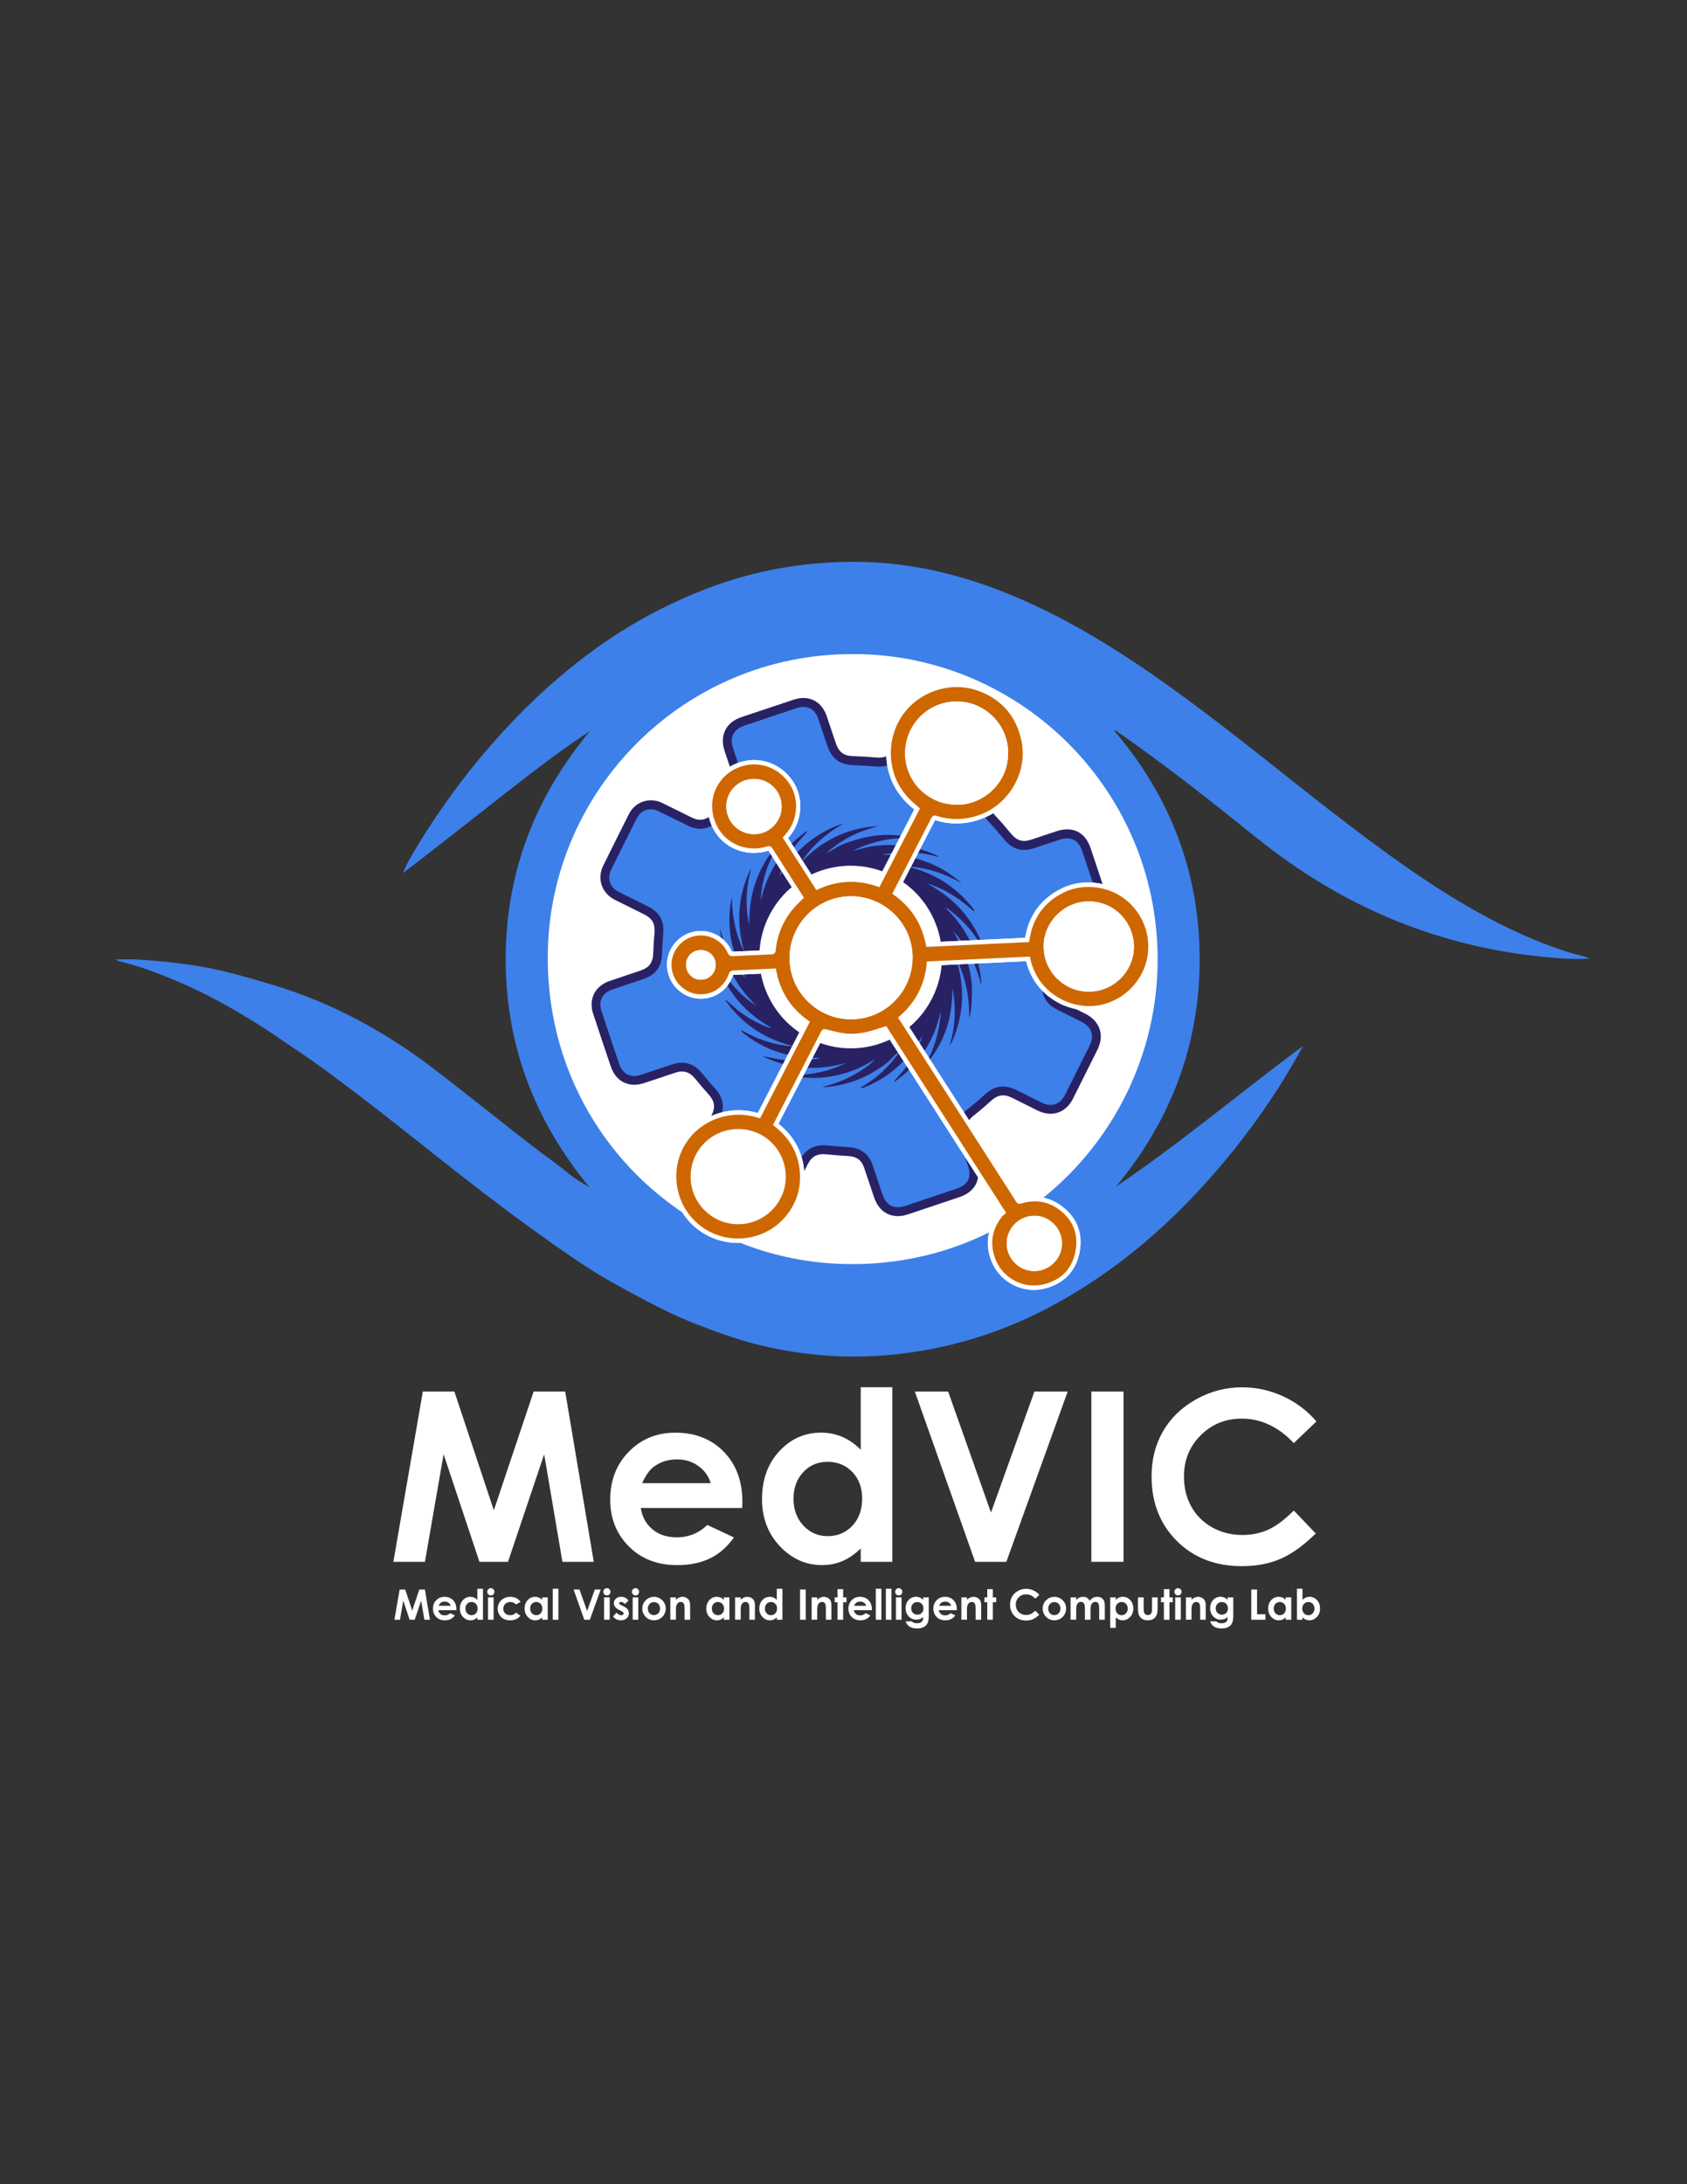 <?xml version="1.0" encoding="utf-8"?>
<!-- Generator: Adobe Illustrator 27.0.0, SVG Export Plug-In . SVG Version: 6.00 Build 0)  -->
<svg version="1.1" id="Layer_1" xmlns="http://www.w3.org/2000/svg" xmlns:xlink="http://www.w3.org/1999/xlink" x="0px" y="0px"
	 viewBox="0 0 612 792" style="enable-background:new 0 0 612 792;" xml:space="preserve">
<rect x="0" y="0" width="612" height="792" fill="#333333" stroke="none"/>
<style type="text/css">
	.st0{fill:#FFFFFF;}
	.st1{fill:#231F20;}
	.st2{fill:#3D80EA;}
	.st3{fill:#282264;}
	.st4{fill:#CE6700;}
</style>
<g>
	<circle class="st0" cx="308.6" cy="347.02" r="119.04"/>
	<path class="st1" d="M308.6,466.87c-66.09,0-119.85-53.76-119.85-119.85c0-66.08,53.76-119.85,119.85-119.85
		s119.85,53.76,119.85,119.85C428.45,413.11,374.68,466.87,308.6,466.87z M308.6,228.79c-65.2,0-118.24,53.04-118.24,118.24
		S243.4,465.26,308.6,465.26s118.24-53.04,118.24-118.24S373.79,228.79,308.6,228.79z"/>
</g>
<g>
	<path class="st2" d="M213.88,430.53c-19.96-24.12-30.48-51.66-30.43-82.91c0.05-31.15,10.59-58.61,30.6-82.54
		c-7.94,5.2-15.54,10.79-23,16.56c-7.47,5.77-14.88,11.6-22.31,17.43c-7.47,5.86-14.92,11.74-22.54,17.48
		c1.56-3.93,3.77-7.48,5.95-11.02c9.36-15.23,20.14-29.39,32.37-42.42c13.05-13.9,27.49-26.12,43.84-36.01
		c8.89-5.37,18.17-9.84,27.88-13.59c17.64-6.81,35.86-9.91,54.68-9.78c21.26,0.14,41.34,5.5,60.66,14.06
		c22.91,10.16,43.5,24.12,63.48,39.06c20.98,15.69,41.05,32.55,62.09,48.16c16.97,12.59,34.43,24.42,53.73,33.24
		c7.83,3.58,15.86,6.64,24.24,8.71c0.48,0.12,0.95,0.31,1.39,0.63c-4.5,0.36-8.97,0.03-13.42-0.34
		c-18.16-1.49-35.78-5.41-52.83-11.87c-20.14-7.63-38.31-18.57-55.05-32.08c-16.1-12.98-32.35-25.79-49.33-37.62
		c-0.47-0.33-0.84-0.86-1.75-0.81c20.36,23.82,30.96,51.3,31.07,82.5c0.11,31.27-10.36,58.84-30.37,82.93
		c23.45-15.85,45.07-34.13,67.91-51.04c-1.23,2.18-2.44,4.37-3.7,6.54c-7.1,12.23-15.24,23.74-24.26,34.62
		c-17.93,21.63-38.63,40-63.54,53.3c-11.95,6.39-24.54,11.17-37.75,14.24c-22.71,5.28-45.38,5.3-68.07-0.26
		c-7.66-1.88-15.02-4.55-22.35-7.36c-9.89-3.8-19.16-8.87-28.45-13.93c-3.56-1.93-7.07-3.99-10.45-6.15
		c-8.02-5.13-15.76-10.71-23.48-16.3c-20.99-15.19-40.84-31.85-61.46-47.52c-7.19-5.47-14.41-10.89-21.96-15.9
		c-4.62-3.07-9.16-6.3-13.87-9.25c-8.21-5.13-16.62-9.93-25.48-13.88c-7.96-3.54-16.05-6.78-24.55-8.83c-0.42-0.1-0.83-0.3-1.23-0.7
		c2.16,0,4.33-0.05,6.49,0.01c2.19,0.07,4.38,0.22,6.56,0.4c8.17,0.7,16.31,1.7,24.32,3.51c6.95,1.58,13.77,3.59,20.61,5.68
		c20.69,6.35,39.31,16.51,56.44,29.47c13.36,10.12,26.3,20.8,39.66,30.93c3.35,2.54,6.82,4.93,10.05,7.65
		C208.56,427.51,211.32,428.9,213.88,430.53z M309.41,237.18c-60.81-0.18-109.43,48.64-110.67,107.65
		c-1.35,64.12,49.11,112.1,107.53,113.51c64.3,1.56,112.03-49.09,113.64-107.3C421.67,287.48,370.41,237.04,309.41,237.18z"/>
</g>
<g>
	<path class="st0" d="M153.39,504.58h11.45l14.31,43.07l14.44-43.07h11.45l10.36,61.75h-11.37l-6.62-39l-13.12,39h-10.36l-13-39
		l-6.78,39H142.7L153.39,504.58z"/>
	<path class="st0" d="M269.27,546.81h-36.82c0.53,3.25,1.95,5.83,4.26,7.75c2.31,1.92,5.25,2.88,8.84,2.88
		c4.28,0,7.96-1.5,11.04-4.49l9.66,4.53c-2.41,3.41-5.29,5.94-8.65,7.58c-3.36,1.64-7.35,2.46-11.96,2.46
		c-7.16,0-13-2.26-17.51-6.78c-4.51-4.52-6.76-10.18-6.76-16.98c0-6.97,2.25-12.76,6.74-17.36c4.49-4.6,10.12-6.91,16.9-6.91
		c7.19,0,13.04,2.3,17.55,6.91c4.51,4.6,6.76,10.68,6.76,18.24L269.27,546.81z M257.81,537.78c-0.76-2.55-2.25-4.62-4.48-6.21
		c-2.23-1.6-4.81-2.39-7.76-2.39c-3.2,0-6,0.89-8.41,2.69c-1.51,1.12-2.92,3.09-4.2,5.92H257.81z"/>
	<path class="st0" d="M312.25,503.02h11.46v63.31h-11.46v-4.83c-2.24,2.13-4.48,3.66-6.73,4.6c-2.25,0.94-4.69,1.41-7.32,1.41
		c-5.9,0-11-2.29-15.3-6.86c-4.3-4.58-6.46-10.27-6.46-17.07c0-7.05,2.08-12.83,6.25-17.34c4.16-4.5,9.22-6.76,15.18-6.76
		c2.74,0,5.31,0.52,7.71,1.55c2.4,1.04,4.63,2.59,6.67,4.66V503.02z M300.21,530.06c-3.54,0-6.49,1.25-8.83,3.76
		c-2.34,2.5-3.51,5.72-3.51,9.63c0,3.95,1.19,7.19,3.58,9.74c2.38,2.55,5.32,3.82,8.81,3.82c3.6,0,6.58-1.25,8.95-3.76
		s3.56-5.79,3.56-9.84c0-3.97-1.18-7.19-3.56-9.65C306.83,531.29,303.83,530.06,300.21,530.06z"/>
	<path class="st0" d="M331.88,504.58h12.08l15.54,43.87l15.76-43.87h12.07l-22.25,61.75h-11.33L331.88,504.58z"/>
	<path class="st0" d="M395.92,504.58h11.67v61.75h-11.67V504.58z"/>
	<path class="st0" d="M477.57,515.43l-8.22,7.84c-5.59-5.91-11.88-8.87-18.87-8.87c-5.9,0-10.87,2.02-14.91,6.05
		c-4.04,4.03-6.06,9.01-6.06,14.92c0,4.12,0.9,7.77,2.69,10.97c1.79,3.19,4.32,5.7,7.59,7.52c3.27,1.82,6.91,2.73,10.91,2.73
		c3.41,0,6.53-0.64,9.35-1.91c2.82-1.27,5.93-3.59,9.31-6.95l7.97,8.32c-4.56,4.45-8.87,7.54-12.93,9.26
		c-4.06,1.72-8.69,2.58-13.9,2.58c-9.6,0-17.46-3.04-23.57-9.13c-6.11-6.09-9.17-13.89-9.17-23.4c0-6.16,1.39-11.63,4.18-16.41
		c2.78-4.79,6.77-8.63,11.96-11.54c5.19-2.91,10.78-4.37,16.77-4.37c5.09,0,10,1.08,14.71,3.23
		C470.09,508.4,474.15,511.46,477.57,515.43z"/>
</g>
<g>
	<g>
		<path class="st2" d="M397.28,317.5c1.08,3.23,2.19,6.46,3.24,9.71c1.36,4.21-0.5,8.01-4.68,9.51c-3.21,1.15-6.47,2.17-9.7,3.27
			c-3.98,1.35-5.58,3.62-5.78,7.85c-0.13,2.85-0.37,5.7-0.66,8.54c-0.39,3.76,0.93,6.4,4.29,8.13c3.03,1.56,6.11,3.03,9.15,4.58
			c4.44,2.26,5.79,6.34,3.58,10.79c-2.94,5.91-5.89,11.81-8.85,17.71c-2.24,4.47-6.3,5.83-10.74,3.62c-3.05-1.52-6.1-3.05-9.16-4.57
			c-3.75-1.86-6.69-1.32-9.77,1.56c-1.96,1.83-4.05,3.55-6.15,5.22c-2.77,2.21-3.8,5.03-2.75,8.48c1.06,3.47,2.28,6.9,3.42,10.34
			c1.65,4.98-0.18,8.63-5.18,10.31c-6.21,2.08-12.41,4.17-18.62,6.24c-4.82,1.61-8.63-0.29-10.26-5.12c-1.22-3.6-2.4-7.2-3.63-10.8
			c-1.16-3.39-3.57-5.11-7.16-5.31c-2.58-0.14-5.16-0.34-7.72-0.61c-4.09-0.44-6.77,0.94-8.6,4.6c-1.68,3.34-3.33,6.7-5.02,10.04
			c-2.22,4.39-6.2,5.75-10.64,3.58c-6.03-2.95-12.03-5.95-18.03-8.96c-4.19-2.11-5.59-6.21-3.55-10.41
			c1.72-3.56,3.52-7.09,5.29-10.64c1.78-3.57,1.34-6.47-1.3-9.38c-1.66-1.83-3.27-3.71-4.82-5.64c-2.39-2.96-5.32-3.91-8.94-2.72
			c-3.76,1.23-7.51,2.52-11.27,3.76c-4.77,1.57-8.52-0.27-10.15-5.04c-2.16-6.35-4.29-12.72-6.39-19.09
			c-1.47-4.46,0.45-8.25,4.93-9.8c3.74-1.29,7.51-2.51,11.26-3.78c3.84-1.3,5.56-3.71,5.69-7.75c0.08-2.36,0.22-4.72,0.43-7.07
			c0.38-4.13-0.95-6.68-4.69-8.56c-3.49-1.76-7-3.46-10.5-5.21c-4.05-2.02-5.53-6.25-3.53-10.3c3.06-6.22,6.16-12.42,9.28-18.61
			c1.9-3.78,6.13-5.2,9.96-3.35c3.57,1.72,7.1,3.51,10.65,5.26c3.52,1.73,6.49,1.2,9.34-1.49c1.88-1.77,3.81-3.49,5.8-5.14
			c2.96-2.47,3.82-5.25,2.59-8.96c-1.16-3.5-2.35-6.99-3.5-10.49c-1.6-4.84,0.33-8.64,5.14-10.25c6.32-2.1,12.62-4.23,18.94-6.33
			c4.6-1.53,8.32,0.32,9.9,4.93c1.12,3.28,2.19,6.58,3.32,9.85c1.4,4.06,3.73,5.69,8,5.81c2.74,0.08,5.49,0.25,8.22,0.49
			c3.67,0.32,6.42-1.14,8.07-4.45c1.57-3.15,3.1-6.32,4.71-9.45c2.25-4.36,6.31-5.66,10.68-3.48c5.96,2.97,11.91,5.94,17.87,8.89
			c4.26,2.11,5.7,6.25,3.61,10.51c-1.48,3.01-2.99,6.01-4.48,9.01c-1.83,3.69-1.28,6.62,1.56,9.61c1.93,2.03,3.76,4.16,5.54,6.32
			c2.52,3.07,5.28,3.98,9.07,2.75c3.14-1.02,6.25-2.11,9.4-3.13c4.83-1.56,8.51,0.29,10.12,5.07
			C395.16,311.13,396.22,314.32,397.28,317.5C397.29,317.5,397.28,317.5,397.28,317.5z M275.67,358.04
			c6.2,18.34,25.77,28.07,44.06,21.9c18.18-6.13,27.91-25.78,21.78-44c-6.16-18.31-25.86-27.99-44.27-21.74
			C279.29,320.29,269.58,340.02,275.67,358.04z"/>
		<path class="st3" d="M325.7,440.97c-3.96,0-7.1-2.4-8.59-6.77c-0.53-1.58-1.06-3.16-1.59-4.73c-0.67-2.02-1.35-4.04-2.04-6.06
			c-0.93-2.72-2.75-4.06-5.72-4.22c-2.85-0.16-5.4-0.36-7.81-0.62c-3.45-0.37-5.47,0.7-6.99,3.71l-1.93,3.87
			c-1.03,2.06-2.05,4.12-3.09,6.17c-2.64,5.22-7.54,6.86-12.79,4.3c-5.49-2.69-11.39-5.62-18.04-8.97
			c-4.98-2.51-6.7-7.55-4.28-12.55c1.21-2.49,2.45-4.97,3.69-7.45l1.61-3.21c1.47-2.95,1.16-5.14-1.05-7.58
			c-1.66-1.83-3.3-3.75-4.88-5.71c-1.98-2.46-4.27-3.16-7.19-2.2c-2.02,0.66-4.04,1.34-6.06,2.02c-1.74,0.58-3.47,1.17-5.21,1.74
			c-5.6,1.85-10.28-0.47-12.18-6.05c-2.16-6.36-4.29-12.73-6.39-19.11c-1.73-5.25,0.66-10.01,5.94-11.83
			c2.25-0.78,4.5-1.53,6.76-2.28c1.51-0.5,3.01-1,4.51-1.51c3.15-1.07,4.48-2.88,4.59-6.28c0.08-2.54,0.23-4.88,0.44-7.17
			c0.33-3.52-0.7-5.41-3.81-6.97c-2.05-1.04-4.11-2.05-6.17-3.07c-1.44-0.71-2.88-1.42-4.32-2.14c-4.83-2.41-6.63-7.65-4.26-12.45
			c3.06-6.22,6.16-12.43,9.28-18.62c2.29-4.55,7.49-6.31,12.1-4.08c2.15,1.04,4.29,2.1,6.43,3.17c1.41,0.7,2.82,1.4,4.23,2.1
			c2.87,1.41,5.12,1.05,7.52-1.22c1.9-1.79,3.87-3.54,5.87-5.21c2.49-2.07,3.1-4.16,2.09-7.21c-0.53-1.6-1.06-3.19-1.6-4.78
			c-0.64-1.9-1.28-3.8-1.91-5.71c-1.87-5.69,0.49-10.39,6.16-12.28l8.81-2.94c3.38-1.13,6.75-2.26,10.13-3.38
			c5.4-1.8,10.08,0.53,11.93,5.93c0.53,1.56,1.05,3.11,1.57,4.67c0.58,1.73,1.15,3.45,1.75,5.18c1.17,3.38,2.87,4.62,6.52,4.72
			c2.66,0.08,5.46,0.24,8.32,0.5c3.04,0.26,5.16-0.9,6.49-3.56c0.54-1.09,1.08-2.18,1.62-3.27c1.02-2.07,2.04-4.14,3.1-6.2
			c2.64-5.11,7.67-6.75,12.83-4.18c5.95,2.97,11.91,5.94,17.87,8.89c5.08,2.52,6.82,7.61,4.34,12.66c-0.86,1.76-1.74,3.51-2.61,5.26
			c-0.63,1.25-1.25,2.5-1.87,3.76c-1.51,3.04-1.15,5.23,1.29,7.78c1.74,1.82,3.52,3.86,5.61,6.41c2.13,2.59,4.25,3.24,7.33,2.24
			c1.56-0.51,3.12-1.03,4.68-1.56c1.57-0.53,3.14-1.06,4.72-1.57c5.7-1.84,10.24,0.43,12.15,6.09c0.72,2.15,1.44,4.3,2.16,6.45
			l1.59,4.75l-0.01,0l0.48,1.41c0.75,2.22,1.5,4.43,2.22,6.66c1.62,5.01-0.72,9.75-5.68,11.53c-2.04,0.73-4.1,1.41-6.16,2.09
			c-1.19,0.39-2.38,0.78-3.56,1.19c-3.29,1.12-4.52,2.79-4.69,6.39c-0.12,2.62-0.34,5.44-0.67,8.63c-0.33,3.18,0.69,5.13,3.42,6.53
			c1.61,0.83,3.24,1.63,4.86,2.44c1.43,0.71,2.86,1.41,4.28,2.14c5.2,2.65,6.88,7.73,4.29,12.95c-2.94,5.91-5.89,11.82-8.85,17.72
			c-2.62,5.23-7.69,6.93-12.9,4.35l-4.01-2c-1.71-0.86-3.43-1.71-5.15-2.57c-3.09-1.53-5.32-1.17-7.96,1.29
			c-2.05,1.91-4.21,3.68-6.25,5.31c-2.34,1.87-3.05,4.02-2.22,6.75c0.71,2.33,1.51,4.68,2.28,6.96c0.38,1.11,0.75,2.23,1.12,3.34
			c1.95,5.87-0.31,10.37-6.2,12.35c-6.2,2.08-12.41,4.17-18.62,6.24C328.12,440.76,326.87,440.97,325.7,440.97z M298.76,415.27
			c0.5,0,1.02,0.03,1.55,0.09c2.35,0.26,4.85,0.45,7.63,0.61c4.27,0.23,7.24,2.44,8.6,6.4c0.69,2.02,1.37,4.05,2.04,6.08
			c0.53,1.57,1.05,3.15,1.58,4.72c1.35,3.97,4.26,5.43,8.23,4.11c6.21-2.07,12.41-4.16,18.62-6.24c4.18-1.41,5.54-4.11,4.16-8.27
			c-0.37-1.11-0.74-2.21-1.12-3.32c-0.78-2.3-1.59-4.68-2.31-7.06c-1.21-3.99-0.08-7.52,3.29-10.21c1.98-1.58,4.09-3.3,6.06-5.14
			c3.61-3.37,7.29-3.95,11.59-1.82c1.72,0.85,3.44,1.71,5.16,2.57l4,2c3.62,1.8,6.75,0.74,8.58-2.9c2.96-5.9,5.91-11.8,8.85-17.71
			c1.81-3.64,0.77-6.79-2.86-8.64c-1.41-0.72-2.83-1.42-4.25-2.12c-1.64-0.81-3.28-1.62-4.91-2.46c-3.88-1.99-5.62-5.27-5.16-9.73
			c0.32-3.13,0.54-5.9,0.66-8.45c0.23-4.96,2.28-7.74,6.87-9.3c1.19-0.4,2.39-0.8,3.58-1.19c2.03-0.67,4.07-1.34,6.09-2.07
			c3.33-1.19,4.78-4.13,3.69-7.5c-0.72-2.21-1.46-4.41-2.2-6.61l-1.48-4.4l0.01,0l-0.59-1.77c-0.72-2.15-1.44-4.3-2.16-6.44
			c-1.32-3.93-4.13-5.33-8.1-4.05c-1.56,0.51-3.12,1.03-4.68,1.56c-1.57,0.53-3.14,1.06-4.72,1.57c-4.38,1.42-7.82,0.38-10.81-3.26
			c-2.04-2.48-3.78-4.46-5.46-6.23c-3.37-3.54-3.96-7.17-1.84-11.44c0.62-1.26,1.25-2.51,1.88-3.77c0.87-1.74,1.74-3.49,2.6-5.24
			c1.68-3.44,0.58-6.64-2.88-8.35c-5.96-2.96-11.92-5.92-17.88-8.89c-3.59-1.79-6.69-0.78-8.52,2.78c-1.05,2.04-2.06,4.09-3.07,6.14
			c-0.54,1.1-1.08,2.19-1.63,3.29c-1.94,3.87-5.26,5.72-9.66,5.33c-2.8-0.25-5.53-0.41-8.13-0.49c-4.96-0.15-7.88-2.27-9.48-6.9
			c-0.6-1.73-1.18-3.47-1.76-5.21c-0.52-1.55-1.03-3.1-1.56-4.65c-1.29-3.78-4.09-5.17-7.86-3.92c-3.38,1.12-6.75,2.25-10.13,3.38
			l-8.81,2.95c-3.96,1.32-5.43,4.24-4.12,8.21c0.63,1.9,1.26,3.79,1.9,5.69c0.54,1.6,1.07,3.2,1.6,4.8
			c1.42,4.29,0.41,7.79-3.09,10.7c-1.95,1.62-3.87,3.33-5.72,5.07c-3.4,3.21-7.05,3.79-11.16,1.77c-1.42-0.7-2.83-1.4-4.25-2.1
			c-2.13-1.06-4.26-2.12-6.4-3.15c-3.02-1.46-6.31-0.36-7.82,2.63c-3.11,6.19-6.21,12.38-9.27,18.59c-1.59,3.24-0.47,6.51,2.81,8.14
			c1.43,0.71,2.87,1.42,4.3,2.13c2.07,1.02,4.14,2.04,6.2,3.08c4.3,2.17,6.02,5.3,5.56,10.15c-0.21,2.22-0.35,4.51-0.43,6.98
			c-0.16,4.78-2.31,7.72-6.78,9.23c-1.51,0.51-3.02,1.01-4.53,1.51c-2.25,0.75-4.49,1.49-6.73,2.27c-3.65,1.26-5.11,4.17-3.93,7.77
			c2.1,6.37,4.22,12.73,6.38,19.08c1.34,3.94,4.15,5.33,8.12,4.03c1.73-0.57,3.46-1.15,5.19-1.74c2.03-0.68,4.05-1.37,6.09-2.03
			c4.18-1.37,7.88-0.25,10.7,3.24c1.54,1.91,3.14,3.78,4.76,5.57c3.09,3.41,3.59,7.07,1.54,11.18l-1.61,3.22
			c-1.23,2.46-2.47,4.93-3.67,7.4c-1.64,3.39-0.56,6.56,2.83,8.26c6.64,3.34,12.53,6.27,18.01,8.95c3.64,1.78,6.65,0.77,8.49-2.85
			c1.03-2.05,2.06-4.1,3.08-6.15l1.94-3.88C291.96,417.1,294.8,415.27,298.76,415.27z M308.69,383.37
			c-15.19,0-29.41-9.62-34.55-24.82c-6.39-18.91,3.74-39.49,22.57-45.88c9.35-3.17,19.32-2.54,28.06,1.79
			c8.67,4.29,15.15,11.74,18.26,20.96c6.39,19-3.83,39.65-22.79,46.04C316.42,382.76,312.52,383.37,308.69,383.37z M308.67,313.91
			c-3.65,0-7.33,0.6-10.91,1.82c-17.15,5.82-26.37,24.57-20.55,41.79v0c5.86,17.35,24.71,26.72,42.02,20.89
			c17.27-5.82,26.59-24.64,20.77-41.95c-2.83-8.41-8.74-15.19-16.63-19.1C318.72,315.07,313.72,313.91,308.67,313.91z"/>
	</g>
</g>
<g>
	<path class="st0" d="M144.98,576.37h2.03l2.54,7.64l2.56-7.64h2.03l1.84,10.96h-2.02l-1.18-6.92l-2.33,6.92h-1.84l-2.31-6.92
		l-1.2,6.92h-2.03L144.98,576.37z"/>
	<path class="st0" d="M165.55,583.86h-6.53c0.09,0.58,0.35,1.03,0.76,1.38c0.41,0.34,0.93,0.51,1.57,0.51c0.76,0,1.41-0.27,1.96-0.8
		l1.71,0.8c-0.43,0.6-0.94,1.05-1.53,1.34c-0.6,0.29-1.3,0.44-2.12,0.44c-1.27,0-2.31-0.4-3.11-1.2c-0.8-0.8-1.2-1.81-1.2-3.01
		c0-1.24,0.4-2.26,1.2-3.08c0.8-0.82,1.8-1.23,3-1.23c1.28,0,2.31,0.41,3.11,1.23c0.8,0.82,1.2,1.9,1.2,3.24L165.55,583.86z
		 M163.51,582.26c-0.13-0.45-0.4-0.82-0.79-1.1c-0.4-0.28-0.85-0.42-1.38-0.42c-0.57,0-1.06,0.16-1.49,0.48
		c-0.27,0.2-0.52,0.55-0.75,1.05H163.51z"/>
	<path class="st0" d="M173.18,576.09h2.03v11.24h-2.03v-0.86c-0.4,0.38-0.8,0.65-1.19,0.82c-0.4,0.17-0.83,0.25-1.3,0.25
		c-1.05,0-1.95-0.41-2.72-1.22c-0.76-0.81-1.15-1.82-1.15-3.03c0-1.25,0.37-2.28,1.11-3.08c0.74-0.8,1.64-1.2,2.69-1.2
		c0.49,0,0.94,0.09,1.37,0.28c0.43,0.18,0.82,0.46,1.18,0.83V576.09z M171.04,580.89c-0.63,0-1.15,0.22-1.57,0.67
		c-0.42,0.44-0.62,1.01-0.62,1.71c0,0.7,0.21,1.28,0.63,1.73c0.42,0.45,0.94,0.68,1.56,0.68c0.64,0,1.17-0.22,1.59-0.67
		c0.42-0.44,0.63-1.03,0.63-1.75c0-0.7-0.21-1.28-0.63-1.71C172.21,581.11,171.68,580.89,171.04,580.89z"/>
	<path class="st0" d="M178.06,575.88c0.36,0,0.66,0.13,0.92,0.39s0.38,0.57,0.38,0.94c0,0.36-0.13,0.67-0.38,0.93
		c-0.25,0.26-0.55,0.38-0.91,0.38c-0.36,0-0.67-0.13-0.93-0.39c-0.26-0.26-0.38-0.58-0.38-0.95c0-0.36,0.13-0.66,0.38-0.92
		C177.4,576.01,177.7,575.88,178.06,575.88z M177.04,579.22h2.03v8.11h-2.03V579.22z"/>
	<path class="st0" d="M188.86,580.86l-1.69,0.93c-0.32-0.33-0.63-0.56-0.94-0.69s-0.67-0.19-1.09-0.19c-0.76,0-1.38,0.23-1.85,0.68
		c-0.47,0.45-0.7,1.03-0.7,1.74c0,0.69,0.23,1.25,0.68,1.69c0.45,0.44,1.05,0.66,1.78,0.66c0.91,0,1.62-0.31,2.13-0.93l1.6,1.1
		c-0.87,1.13-2.1,1.69-3.68,1.69c-1.43,0-2.54-0.42-3.35-1.27s-1.21-1.83-1.21-2.96c0-0.79,0.2-1.51,0.59-2.17
		c0.39-0.66,0.94-1.18,1.64-1.56c0.7-0.38,1.49-0.57,2.36-0.57c0.8,0,1.53,0.16,2.17,0.48
		C187.93,579.81,188.45,580.27,188.86,580.86z"/>
	<path class="st0" d="M196.67,579.22h2.03v8.11h-2.03v-0.86c-0.4,0.38-0.8,0.65-1.19,0.82c-0.4,0.17-0.83,0.25-1.3,0.25
		c-1.05,0-1.95-0.41-2.72-1.22c-0.76-0.81-1.15-1.82-1.15-3.03c0-1.25,0.37-2.28,1.11-3.08c0.74-0.8,1.64-1.2,2.69-1.2
		c0.49,0,0.94,0.09,1.37,0.28c0.43,0.18,0.82,0.46,1.18,0.83V579.22z M194.53,580.89c-0.63,0-1.15,0.22-1.57,0.67
		c-0.42,0.44-0.62,1.01-0.62,1.71c0,0.7,0.21,1.28,0.63,1.73c0.42,0.45,0.94,0.68,1.56,0.68c0.64,0,1.17-0.22,1.59-0.67
		c0.42-0.44,0.63-1.03,0.63-1.75c0-0.7-0.21-1.28-0.63-1.71C195.71,581.11,195.18,580.89,194.53,580.89z"/>
	<path class="st0" d="M200.54,576.09h2.03v11.24h-2.03V576.09z"/>
	<path class="st0" d="M208.08,576.37h2.15l2.76,7.79l2.8-7.79h2.14l-3.95,10.96h-2.01L208.08,576.37z"/>
	<path class="st0" d="M220.17,575.88c0.36,0,0.66,0.13,0.92,0.39s0.38,0.57,0.38,0.94c0,0.36-0.13,0.67-0.38,0.93
		c-0.25,0.26-0.55,0.38-0.91,0.38c-0.36,0-0.67-0.13-0.93-0.39c-0.26-0.26-0.38-0.58-0.38-0.95c0-0.36,0.13-0.66,0.38-0.92
		C219.51,576.01,219.81,575.88,220.17,575.88z M219.15,579.22h2.03v8.11h-2.03V579.22z"/>
	<path class="st0" d="M227.99,580.35l-1.26,1.26c-0.51-0.51-0.98-0.76-1.39-0.76c-0.23,0-0.41,0.05-0.54,0.14
		c-0.13,0.1-0.19,0.22-0.19,0.36c0,0.11,0.04,0.21,0.12,0.3c0.08,0.09,0.28,0.22,0.61,0.38l0.75,0.37c0.78,0.39,1.32,0.78,1.62,1.18
		c0.29,0.4,0.44,0.87,0.44,1.42c0,0.72-0.26,1.32-0.79,1.8c-0.53,0.48-1.24,0.72-2.13,0.72c-1.18,0-2.13-0.46-2.83-1.39l1.25-1.36
		c0.24,0.28,0.52,0.5,0.84,0.67c0.32,0.17,0.6,0.26,0.85,0.26c0.27,0,0.48-0.06,0.65-0.19c0.16-0.13,0.25-0.28,0.25-0.45
		c0-0.31-0.3-0.62-0.89-0.92l-0.69-0.34c-1.31-0.66-1.97-1.49-1.97-2.48c0-0.64,0.25-1.19,0.74-1.64c0.49-0.45,1.13-0.68,1.9-0.68
		c0.53,0,1.02,0.12,1.49,0.35C227.28,579.59,227.67,579.92,227.99,580.35z"/>
	<path class="st0" d="M230.54,575.88c0.36,0,0.66,0.13,0.92,0.39c0.26,0.26,0.38,0.57,0.38,0.94c0,0.36-0.13,0.67-0.38,0.93
		c-0.25,0.26-0.55,0.38-0.91,0.38c-0.36,0-0.67-0.13-0.93-0.39c-0.26-0.26-0.38-0.58-0.38-0.95c0-0.36,0.13-0.66,0.38-0.92
		C229.88,576.01,230.18,575.88,230.54,575.88z M229.52,579.22h2.03v8.11h-2.03V579.22z"/>
	<path class="st0" d="M237.21,579.01c0.76,0,1.48,0.19,2.16,0.57c0.67,0.38,1.2,0.9,1.58,1.56c0.38,0.66,0.57,1.36,0.57,2.12
		c0,0.77-0.19,1.48-0.57,2.15c-0.38,0.67-0.9,1.19-1.55,1.56c-0.66,0.37-1.38,0.56-2.17,0.56c-1.16,0-2.15-0.41-2.98-1.24
		c-0.82-0.83-1.23-1.83-1.23-3.01c0-1.27,0.46-2.32,1.39-3.17C235.21,579.38,236.15,579.01,237.21,579.01z M237.24,580.93
		c-0.63,0-1.16,0.22-1.58,0.66c-0.42,0.44-0.63,1-0.63,1.69c0,0.71,0.21,1.28,0.62,1.71c0.42,0.44,0.94,0.66,1.58,0.66
		c0.64,0,1.17-0.22,1.59-0.66c0.42-0.44,0.63-1.01,0.63-1.71c0-0.7-0.21-1.26-0.62-1.69C238.42,581.14,237.89,580.93,237.24,580.93z
		"/>
	<path class="st0" d="M243.17,579.22h2.03v0.83c0.46-0.39,0.88-0.66,1.25-0.81c0.37-0.15,0.76-0.23,1.15-0.23
		c0.8,0,1.49,0.28,2.05,0.84c0.47,0.48,0.71,1.18,0.71,2.12v5.36h-2.01v-3.55c0-0.97-0.04-1.61-0.13-1.93
		c-0.09-0.32-0.24-0.56-0.45-0.73c-0.22-0.17-0.48-0.25-0.8-0.25c-0.41,0-0.76,0.14-1.06,0.41c-0.3,0.28-0.5,0.66-0.61,1.14
		c-0.06,0.25-0.09,0.8-0.09,1.64v3.25h-2.03V579.22z"/>
	<path class="st0" d="M262.58,579.22h2.03v8.11h-2.03v-0.86c-0.4,0.38-0.8,0.65-1.19,0.82c-0.4,0.17-0.83,0.25-1.3,0.25
		c-1.05,0-1.95-0.41-2.72-1.22c-0.76-0.81-1.15-1.82-1.15-3.03c0-1.25,0.37-2.28,1.11-3.08c0.74-0.8,1.64-1.2,2.69-1.2
		c0.49,0,0.94,0.09,1.37,0.28c0.43,0.18,0.82,0.46,1.18,0.83V579.22z M260.44,580.89c-0.63,0-1.15,0.22-1.57,0.67
		c-0.42,0.44-0.62,1.01-0.62,1.71c0,0.7,0.21,1.28,0.63,1.73c0.42,0.45,0.94,0.68,1.56,0.68c0.64,0,1.17-0.22,1.59-0.67
		c0.42-0.44,0.63-1.03,0.63-1.75c0-0.7-0.21-1.28-0.63-1.71C261.61,581.11,261.08,580.89,260.44,580.89z"/>
	<path class="st0" d="M266.67,579.22h2.03v0.83c0.46-0.39,0.88-0.66,1.25-0.81c0.37-0.15,0.76-0.23,1.15-0.23
		c0.8,0,1.49,0.28,2.05,0.84c0.47,0.48,0.71,1.18,0.71,2.12v5.36h-2.01v-3.55c0-0.97-0.04-1.61-0.13-1.93
		c-0.09-0.32-0.24-0.56-0.45-0.73c-0.22-0.17-0.48-0.25-0.8-0.25c-0.41,0-0.76,0.14-1.06,0.41c-0.3,0.28-0.5,0.66-0.61,1.14
		c-0.06,0.25-0.09,0.8-0.09,1.64v3.25h-2.03V579.22z"/>
	<path class="st0" d="M281.81,576.09h2.03v11.24h-2.03v-0.86c-0.4,0.38-0.8,0.65-1.19,0.82c-0.4,0.17-0.83,0.25-1.3,0.25
		c-1.05,0-1.95-0.41-2.72-1.22c-0.76-0.81-1.15-1.82-1.15-3.03c0-1.25,0.37-2.28,1.11-3.08c0.74-0.8,1.64-1.2,2.69-1.2
		c0.49,0,0.94,0.09,1.37,0.28c0.43,0.18,0.82,0.46,1.18,0.83V576.09z M279.67,580.89c-0.63,0-1.15,0.22-1.57,0.67
		c-0.42,0.44-0.62,1.01-0.62,1.71c0,0.7,0.21,1.28,0.63,1.73c0.42,0.45,0.94,0.68,1.56,0.68c0.64,0,1.17-0.22,1.59-0.67
		c0.42-0.44,0.63-1.03,0.63-1.75c0-0.7-0.21-1.28-0.63-1.71C280.84,581.11,280.31,580.89,279.67,580.89z"/>
	<path class="st0" d="M290.24,576.37h2.07v10.96h-2.07V576.37z"/>
	<path class="st0" d="M294.43,579.22h2.03v0.83c0.46-0.39,0.88-0.66,1.25-0.81c0.37-0.15,0.76-0.23,1.15-0.23
		c0.8,0,1.49,0.28,2.05,0.84c0.47,0.48,0.71,1.18,0.71,2.12v5.36h-2.01v-3.55c0-0.97-0.04-1.61-0.13-1.93
		c-0.09-0.32-0.24-0.56-0.45-0.73c-0.22-0.17-0.48-0.25-0.8-0.25c-0.41,0-0.76,0.14-1.06,0.41c-0.3,0.28-0.5,0.66-0.61,1.14
		c-0.06,0.25-0.09,0.8-0.09,1.64v3.25h-2.03V579.22z"/>
	<path class="st0" d="M303.84,576.23h2.03v2.99h1.21v1.75h-1.21v6.36h-2.03v-6.36h-1.04v-1.75h1.04V576.23z"/>
	<path class="st0" d="M316.28,583.86h-6.53c0.09,0.58,0.35,1.03,0.76,1.38c0.41,0.34,0.93,0.51,1.57,0.51c0.76,0,1.41-0.27,1.96-0.8
		l1.71,0.8c-0.43,0.6-0.94,1.05-1.54,1.34c-0.6,0.29-1.3,0.44-2.12,0.44c-1.27,0-2.31-0.4-3.11-1.2c-0.8-0.8-1.2-1.81-1.2-3.01
		c0-1.24,0.4-2.26,1.2-3.08c0.8-0.82,1.8-1.23,3-1.23c1.28,0,2.32,0.41,3.11,1.23c0.8,0.82,1.2,1.9,1.2,3.24L316.28,583.86z
		 M314.25,582.26c-0.13-0.45-0.4-0.82-0.8-1.1c-0.4-0.28-0.85-0.42-1.38-0.42c-0.57,0-1.06,0.16-1.49,0.48
		c-0.27,0.2-0.52,0.55-0.75,1.05H314.25z"/>
	<path class="st0" d="M317.71,576.09h2.03v11.24h-2.03V576.09z"/>
	<path class="st0" d="M321.37,576.09h2.03v11.24h-2.03V576.09z"/>
	<path class="st0" d="M326.04,575.88c0.36,0,0.66,0.13,0.92,0.39c0.26,0.26,0.38,0.57,0.38,0.94c0,0.36-0.13,0.67-0.38,0.93
		c-0.25,0.26-0.55,0.38-0.91,0.38c-0.36,0-0.67-0.13-0.92-0.39c-0.26-0.26-0.38-0.58-0.38-0.95c0-0.36,0.13-0.66,0.38-0.92
		C325.38,576.01,325.68,575.88,326.04,575.88z M325.02,579.22h2.03v8.11h-2.03V579.22z"/>
	<path class="st0" d="M334.89,579.22h2.03v6.94c0,1.37-0.28,2.38-0.83,3.02c-0.74,0.87-1.86,1.31-3.35,1.31c-0.79,0-1.46-0.1-2-0.3
		c-0.54-0.2-1-0.49-1.37-0.87c-0.37-0.39-0.65-0.85-0.83-1.41h2.24c0.2,0.23,0.46,0.4,0.77,0.52c0.31,0.12,0.68,0.17,1.11,0.17
		c0.55,0,0.99-0.09,1.32-0.25c0.33-0.17,0.57-0.39,0.7-0.66c0.14-0.27,0.2-0.73,0.2-1.39c-0.36,0.36-0.73,0.61-1.12,0.77
		c-0.39,0.16-0.84,0.23-1.33,0.23c-1.09,0-2.01-0.39-2.76-1.18c-0.75-0.78-1.13-1.78-1.13-2.98c0-1.29,0.4-2.32,1.19-3.1
		c0.72-0.71,1.58-1.06,2.58-1.06c0.47,0,0.91,0.09,1.32,0.26c0.41,0.17,0.83,0.45,1.25,0.85V579.22z M332.79,580.91
		c-0.64,0-1.17,0.22-1.59,0.65c-0.42,0.43-0.63,0.97-0.63,1.62c0,0.68,0.21,1.23,0.64,1.66c0.43,0.43,0.96,0.65,1.61,0.65
		c0.63,0,1.15-0.21,1.56-0.63c0.41-0.42,0.62-0.98,0.62-1.66c0-0.68-0.21-1.23-0.62-1.65C333.97,581.12,333.44,580.91,332.79,580.91
		z"/>
	<path class="st0" d="M347.1,583.86h-6.53c0.09,0.58,0.35,1.03,0.76,1.38c0.41,0.34,0.93,0.51,1.57,0.51c0.76,0,1.41-0.27,1.96-0.8
		l1.71,0.8c-0.43,0.6-0.94,1.05-1.54,1.34c-0.6,0.29-1.3,0.44-2.12,0.44c-1.27,0-2.31-0.4-3.11-1.2c-0.8-0.8-1.2-1.81-1.2-3.01
		c0-1.24,0.4-2.26,1.2-3.08c0.8-0.82,1.8-1.23,3-1.23c1.28,0,2.32,0.41,3.11,1.23c0.8,0.82,1.2,1.9,1.2,3.24L347.1,583.86z
		 M345.07,582.26c-0.13-0.45-0.4-0.82-0.8-1.1c-0.4-0.28-0.85-0.42-1.38-0.42c-0.57,0-1.06,0.16-1.49,0.48
		c-0.27,0.2-0.52,0.55-0.75,1.05H345.07z"/>
	<path class="st0" d="M348.75,579.22h2.03v0.83c0.46-0.39,0.88-0.66,1.25-0.81c0.37-0.15,0.76-0.23,1.15-0.23
		c0.8,0,1.49,0.28,2.05,0.84c0.47,0.48,0.71,1.18,0.71,2.12v5.36h-2.01v-3.55c0-0.97-0.04-1.61-0.13-1.93
		c-0.09-0.32-0.24-0.56-0.45-0.73c-0.21-0.17-0.48-0.25-0.8-0.25c-0.41,0-0.76,0.14-1.06,0.41s-0.5,0.66-0.61,1.14
		c-0.06,0.25-0.09,0.8-0.09,1.64v3.25h-2.03V579.22z"/>
	<path class="st0" d="M358.15,576.23h2.03v2.99h1.21v1.75h-1.21v6.36h-2.03v-6.36h-1.04v-1.75h1.04V576.23z"/>
	<path class="st0" d="M377.04,578.29l-1.46,1.39c-0.99-1.05-2.11-1.57-3.35-1.57c-1.05,0-1.93,0.36-2.65,1.07
		c-0.72,0.72-1.08,1.6-1.08,2.65c0,0.73,0.16,1.38,0.48,1.95c0.32,0.57,0.77,1.01,1.35,1.34c0.58,0.32,1.23,0.48,1.94,0.48
		c0.6,0,1.16-0.11,1.66-0.34c0.5-0.23,1.05-0.64,1.65-1.23l1.41,1.48c-0.81,0.79-1.58,1.34-2.29,1.64
		c-0.72,0.31-1.54,0.46-2.47,0.46c-1.7,0-3.1-0.54-4.18-1.62c-1.09-1.08-1.63-2.47-1.63-4.15c0-1.09,0.25-2.06,0.74-2.91
		s1.2-1.53,2.12-2.05c0.92-0.52,1.91-0.77,2.98-0.77c0.9,0,1.77,0.19,2.61,0.57C375.71,577.05,376.44,577.59,377.04,578.29z"/>
	<path class="st0" d="M382.45,579.01c0.76,0,1.48,0.19,2.16,0.57c0.67,0.38,1.2,0.9,1.58,1.56c0.38,0.66,0.57,1.36,0.57,2.12
		c0,0.77-0.19,1.48-0.57,2.15c-0.38,0.67-0.9,1.19-1.55,1.56c-0.66,0.37-1.38,0.56-2.17,0.56c-1.16,0-2.15-0.41-2.98-1.24
		c-0.82-0.83-1.23-1.83-1.23-3.01c0-1.27,0.46-2.32,1.39-3.17C380.46,579.38,381.39,579.01,382.45,579.01z M382.48,580.93
		c-0.63,0-1.16,0.22-1.58,0.66c-0.42,0.44-0.63,1-0.63,1.69c0,0.71,0.21,1.28,0.62,1.71c0.42,0.44,0.94,0.66,1.58,0.66
		s1.17-0.22,1.59-0.66c0.42-0.44,0.63-1.01,0.63-1.71c0-0.7-0.21-1.26-0.62-1.69C383.66,581.14,383.13,580.93,382.48,580.93z"/>
	<path class="st0" d="M388.39,579.22h2.03v0.93c0.35-0.38,0.74-0.67,1.16-0.86c0.42-0.19,0.89-0.28,1.39-0.28
		c0.51,0,0.96,0.12,1.37,0.37c0.41,0.25,0.74,0.61,0.98,1.09c0.32-0.48,0.72-0.84,1.19-1.09c0.47-0.25,0.98-0.37,1.54-0.37
		c0.58,0,1.08,0.13,1.52,0.4c0.44,0.27,0.75,0.62,0.94,1.05c0.19,0.43,0.29,1.13,0.29,2.11v4.75h-2.05v-4.11
		c0-0.92-0.11-1.54-0.34-1.87c-0.23-0.32-0.57-0.49-1.03-0.49c-0.35,0-0.66,0.1-0.94,0.3c-0.28,0.2-0.48,0.47-0.61,0.82
		c-0.13,0.35-0.2,0.91-0.2,1.69v3.66h-2.05v-3.93c0-0.72-0.05-1.25-0.16-1.58c-0.11-0.33-0.27-0.57-0.48-0.73
		c-0.21-0.16-0.47-0.24-0.78-0.24c-0.34,0-0.65,0.1-0.92,0.3c-0.28,0.2-0.48,0.48-0.62,0.85c-0.14,0.36-0.21,0.93-0.21,1.71v3.61
		h-2.03V579.22z"/>
	<path class="st0" d="M404.77,579.22v0.89c0.37-0.37,0.77-0.64,1.19-0.83c0.43-0.18,0.88-0.28,1.37-0.28c1.06,0,1.96,0.4,2.7,1.2
		c0.74,0.8,1.11,1.83,1.11,3.08c0,1.21-0.38,2.22-1.15,3.03c-0.77,0.81-1.67,1.22-2.72,1.22c-0.47,0-0.9-0.08-1.3-0.25
		c-0.4-0.17-0.8-0.44-1.2-0.82v3.82h-2.02v-11.07H404.77z M406.91,580.89c-0.64,0-1.17,0.22-1.59,0.66
		c-0.42,0.44-0.63,1.01-0.63,1.71c0,0.72,0.21,1.3,0.63,1.75c0.42,0.45,0.95,0.67,1.59,0.67c0.62,0,1.14-0.23,1.57-0.68
		c0.42-0.45,0.64-1.03,0.64-1.73c0-0.69-0.21-1.26-0.63-1.71C408.07,581.11,407.55,580.89,406.91,580.89z"/>
	<path class="st0" d="M412.82,579.22h2.06v3.9c0,0.76,0.05,1.29,0.16,1.58c0.1,0.3,0.27,0.53,0.5,0.69
		c0.23,0.16,0.52,0.25,0.86,0.25c0.34,0,0.63-0.08,0.86-0.24c0.24-0.16,0.41-0.4,0.53-0.71c0.09-0.23,0.13-0.73,0.13-1.5v-3.97h2.04
		v3.43c0,1.42-0.11,2.38-0.34,2.91c-0.27,0.63-0.68,1.12-1.21,1.46c-0.53,0.34-1.21,0.51-2.03,0.51c-0.89,0-1.61-0.2-2.16-0.6
		c-0.55-0.4-0.94-0.95-1.16-1.66c-0.16-0.49-0.24-1.39-0.24-2.68V579.22z"/>
	<path class="st0" d="M422.23,576.23h2.03v2.99h1.21v1.75h-1.21v6.36h-2.03v-6.36h-1.04v-1.75h1.04V576.23z"/>
	<path class="st0" d="M427.35,575.88c0.36,0,0.66,0.13,0.92,0.39c0.26,0.26,0.38,0.57,0.38,0.94c0,0.36-0.13,0.67-0.38,0.93
		c-0.25,0.26-0.55,0.38-0.91,0.38c-0.36,0-0.67-0.13-0.92-0.39c-0.26-0.26-0.38-0.58-0.38-0.95c0-0.36,0.13-0.66,0.38-0.92
		C426.69,576.01,426.99,575.88,427.35,575.88z M426.33,579.22h2.03v8.11h-2.03V579.22z"/>
	<path class="st0" d="M430.21,579.22h2.03v0.83c0.46-0.39,0.88-0.66,1.25-0.81c0.37-0.15,0.76-0.23,1.15-0.23
		c0.8,0,1.49,0.28,2.05,0.84c0.47,0.48,0.71,1.18,0.71,2.12v5.36h-2.01v-3.55c0-0.97-0.04-1.61-0.13-1.93
		c-0.09-0.32-0.24-0.56-0.45-0.73c-0.21-0.17-0.48-0.25-0.8-0.25c-0.41,0-0.76,0.14-1.06,0.41s-0.5,0.66-0.61,1.14
		c-0.06,0.25-0.09,0.8-0.09,1.64v3.25h-2.03V579.22z"/>
	<path class="st0" d="M445.36,579.22h2.03v6.94c0,1.37-0.28,2.38-0.83,3.02c-0.74,0.87-1.86,1.31-3.35,1.31c-0.79,0-1.46-0.1-2-0.3
		c-0.54-0.2-1-0.49-1.37-0.87c-0.37-0.39-0.65-0.85-0.83-1.41h2.24c0.2,0.23,0.46,0.4,0.77,0.52c0.31,0.12,0.68,0.17,1.11,0.17
		c0.55,0,0.99-0.09,1.32-0.25c0.33-0.17,0.57-0.39,0.7-0.66c0.14-0.27,0.2-0.73,0.2-1.39c-0.36,0.36-0.73,0.61-1.12,0.77
		c-0.39,0.16-0.84,0.23-1.33,0.23c-1.09,0-2.01-0.39-2.76-1.18c-0.75-0.78-1.13-1.78-1.13-2.98c0-1.29,0.4-2.32,1.19-3.1
		c0.72-0.71,1.58-1.06,2.58-1.06c0.47,0,0.91,0.09,1.32,0.26c0.41,0.17,0.83,0.45,1.25,0.85V579.22z M443.25,580.91
		c-0.64,0-1.17,0.22-1.59,0.65c-0.42,0.43-0.63,0.97-0.63,1.62c0,0.68,0.21,1.23,0.64,1.66c0.43,0.43,0.96,0.65,1.61,0.65
		c0.63,0,1.15-0.21,1.56-0.63c0.41-0.42,0.62-0.98,0.62-1.66c0-0.68-0.21-1.23-0.62-1.65C444.43,581.12,443.9,580.91,443.25,580.91z
		"/>
	<path class="st0" d="M453.94,576.37h2.09v8.97h3.04v1.99h-5.13V576.37z"/>
	<path class="st0" d="M466.41,579.22h2.03v8.11h-2.03v-0.86c-0.4,0.38-0.8,0.65-1.19,0.82c-0.4,0.17-0.83,0.25-1.3,0.25
		c-1.05,0-1.95-0.41-2.72-1.22c-0.76-0.81-1.15-1.82-1.15-3.03c0-1.25,0.37-2.28,1.11-3.08c0.74-0.8,1.64-1.2,2.69-1.2
		c0.49,0,0.94,0.09,1.37,0.28c0.43,0.18,0.82,0.46,1.18,0.83V579.22z M464.27,580.89c-0.63,0-1.15,0.22-1.57,0.67
		c-0.42,0.44-0.62,1.01-0.62,1.71c0,0.7,0.21,1.28,0.63,1.73c0.42,0.45,0.94,0.68,1.56,0.68c0.64,0,1.17-0.22,1.59-0.67
		c0.42-0.44,0.63-1.03,0.63-1.75c0-0.7-0.21-1.28-0.63-1.71C465.44,581.11,464.91,580.89,464.27,580.89z"/>
	<path class="st0" d="M472.51,576.09v4.02c0.37-0.37,0.77-0.64,1.19-0.83c0.43-0.18,0.88-0.28,1.37-0.28c1.06,0,1.96,0.4,2.7,1.2
		c0.74,0.8,1.11,1.83,1.11,3.08c0,1.21-0.38,2.22-1.15,3.03c-0.77,0.81-1.67,1.22-2.72,1.22c-0.47,0-0.9-0.08-1.3-0.25
		c-0.4-0.17-0.8-0.44-1.2-0.82v0.86h-2.02v-11.24H472.51z M474.65,580.89c-0.64,0-1.17,0.22-1.59,0.66
		c-0.42,0.44-0.63,1.01-0.63,1.71c0,0.72,0.21,1.3,0.63,1.75c0.42,0.45,0.95,0.67,1.59,0.67c0.62,0,1.14-0.23,1.57-0.68
		c0.42-0.45,0.64-1.03,0.64-1.73c0-0.69-0.21-1.26-0.63-1.71C475.82,581.11,475.29,580.89,474.65,580.89z"/>
</g>
<g>
	<path class="st3" d="M300.37,309.05c1.5-0.75,2.9-1.7,4.38-2.45c1.7-0.86,3.56-1.4,5.39-1.97c6.41-2.01,12.93-2.44,19.55-1.16
		c0.19,0.04,0.41,0,0.58,0.35c-7.4-0.11-14.39,1.42-20.96,4.74c0,0-0.02,0.03-0.02,0.03l0.03-0.04c2.69-0.64,5.33-1.5,8.1-1.83
		c6.09-0.72,12.07-0.26,17.89,1.69c1.88,0.63,3.78,1.26,5.48,2.39c-6.89-1.93-13.84-2.35-20.88-0.84
		c10.99-0.26,20.72,2.98,28.99,10.34c-6.21-3.6-12.85-5.8-20.06-6.13c9.26,2.07,16.99,6.66,23.11,13.93
		c0.57,0.67,1.16,1.33,1.53,2.15c-0.08,0.08-0.16,0.16-0.24,0.24c-4.36-4.07-9.22-7.35-14.82-9.47c-0.48-0.18-0.94-0.47-1.5-0.35
		c-0.06-0.31-0.3-0.22-0.5-0.23c-0.06-0.03-0.12-0.05-0.19-0.08c0.07,0.02,0.14,0.04,0.21,0.06c0.09,0.24,0.29,0.24,0.49,0.24
		c2.77,1.69,5.55,3.38,8.01,5.53c5.54,4.85,9.55,10.72,11.9,17.71c0.05,0.15,0.07,0.31,0.1,0.46c0,0.02-0.03,0.06-0.09,0.17
		c-1.56-2.97-3.39-5.71-5.56-8.21c-2.06-2.38-4.38-4.5-6.9-6.38c-0.34-0.25-0.64-0.76-1.21-0.53c0.14-0.28-0.04-0.27-0.23-0.25
		c0.06-0.14,0.03-0.21-0.13-0.16c0.05,0.05,0.1,0.09,0.15,0.14c0.08,0.08,0.15,0.17,0.23,0.25c7.72,7.47,12.01,16.55,12.84,27.37
		c-0.47-0.38-0.4-0.87-0.53-1.28c-0.14-0.42-0.27-0.84-0.39-1.27c-1.68-5.72-4.48-10.84-8.29-15.42c-0.1-0.12-0.25-0.19-0.38-0.28
		c-0.1-0.15-0.21-0.29-0.31-0.44c-0.05-0.05-0.08-0.25-0.18-0.03c0.06,0,0.13,0.01,0.19,0.01c-0.11,0.24-0.04,0.42,0.2,0.53
		c1.33,2.51,2.74,4.98,3.73,7.67c1.61,4.38,2.66,8.9,2.51,13.56c-0.1,3.11-0.01,6.28-1.02,9.32c0.11-4.9-0.4-9.73-1.85-14.42
		c-0.69-2.22-1.38-4.44-2.65-6.43c-0.02-0.03-0.03-0.07-0.05-0.1c-0.02-0.03-0.04-0.07-0.06-0.1c0.04,0.06,0.08,0.12,0.12,0.18
		c0.6,2.5,1.3,4.98,1.62,7.55c0.73,5.93,0.23,11.75-1.63,17.42c-0.67,2.04-1.34,4.1-2.54,5.95c1.97-6.87,2.45-13.8,0.94-20.85
		c0.15,10.52-2.79,19.93-9.8,27.91c3.28-6,5.2-12.39,5.65-19.46c-0.58,1.99-1.05,3.76-1.61,5.49c-0.58,1.8-1.37,3.52-2.24,5.21
		c-2.93,5.69-6.95,10.43-12.14,14.19c-0.29,0.21-0.54,0.65-1.02,0.38l0.02,0.01c2.69-2.89,5.22-5.91,7.17-9.37
		c1.3-2.31,2.43-4.68,3.17-7.27c-5.15,9.06-12.34,15.65-22.11,19.23c-0.09-0.11-0.18-0.23-0.27-0.34c0.59-0.37,1.19-0.73,1.78-1.1
		c4.53-2.82,8.29-6.47,11.5-10.71c0.19-0.25,0.33-0.55,0.49-0.83c0.18-0.14,0.27-0.3,0.19-0.53c0.1,0.03,0.21,0.06,0.15-0.11
		c-0.04,0.05-0.09,0.09-0.13,0.14c-0.16,0.14-0.35,0.27-0.19,0.53c-1.29,0.44-2.09,1.57-2.97,2.46c-1.97,2-4.31,3.4-6.67,4.78
		c-5.26,3.08-10.98,4.76-17.05,5.26c-0.33,0.03-0.67,0-1.02-0.05c3.91-1.01,7.69-2.34,11.22-4.31c2.88-1.6,5.64-3.39,7.96-5.76
		c0.03-0.02,0.05-0.04,0.08-0.06c0.03-0.02,0.06-0.03,0.09-0.05c-0.05,0.04-0.1,0.08-0.15,0.12c-2.7,1.5-5.36,3.07-8.29,4.15
		c-6.39,2.35-12.94,3.21-19.7,2.22c-0.75-0.11-1.55,0.01-2.27-0.47c6.88-0.21,13.51-1.44,19.68-4.61
		c-10.54,3.08-20.75,2.38-30.6-2.54c3.01,0.71,6.04,1.36,9.13,1.62c3.92,0.33,7.8,0.05,11.66-0.66c0.1-0.02,0.19-0.13,0.28-0.2
		c0.07-0.03,0.13-0.06,0.2-0.1c-0.06,0.04-0.12,0.08-0.18,0.11c-3.67-0.03-7.33-0.14-10.94-0.94c-6.36-1.42-12.1-4.12-17.14-8.27
		c-0.21-0.17-0.5-0.29-0.51-0.84c3.07,1.66,6.14,3.13,9.4,4.12c3.24,0.98,6.54,1.64,9.93,1.76c-10.07-2.37-18.33-7.51-24.47-15.9
		c-0.21-0.29-0.66-0.52-0.39-1.01l-0.01,0.02c0.96,0.85,1.92,1.7,2.89,2.56c3.74,3.31,8.01,5.75,12.66,7.51
		c0.11,0.04,0.23,0.08,0.34,0.09c0.07,0.01,0.15-0.04,0.46-0.12c-9.54-5.4-16.13-13.08-19.44-23.43c1.76,3.07,3.73,6.01,6.1,8.66
		c2.39,2.68,5.09,5.02,8.14,6.96c-8.12-7.67-12.59-17.04-13.28-28.2c1.72,6.82,4.69,13.01,9.43,18.33
		c-5.38-9.28-7.35-19.14-5.17-29.71c0.1,6.96,1.34,13.66,4.55,19.94c-3.09-10.56-2.34-20.79,2.6-30.66
		c-1.92,6.85-2.37,13.77-0.88,20.78c0.11-2.56,0.13-5.13,0.51-7.67c0.38-2.56,0.97-5.07,1.8-7.51c0.84-2.48,1.91-4.88,3.25-7.14
		c1.32-2.22,2.74-4.36,4.63-6.19c-1.56,3.09-3.09,6.19-4.13,9.5c-1.05,3.34-1.71,6.75-1.82,10.27c0.69-2.77,1.48-5.5,2.65-8.11
		c1.2-2.65,2.59-5.19,4.31-7.54c2.51-3.45,5.47-6.45,8.95-8.93c0.29-0.21,0.51-0.68,1-0.37l-0.02-0.01
		c-1.75,2.04-3.63,3.97-5.15,6.2c-2.13,3.11-3.86,6.42-5.04,10.05c2.77-4.44,5.89-8.58,9.97-11.92c4.05-3.31,8.52-5.83,13.52-7.38
		c-4.04,2.32-7.78,5.03-10.99,8.42c-1.63,1.72-3.17,3.52-4.38,5.62c7.55-7.99,16.8-12.36,27.77-13.02
		c-1.36,0.42-2.72,0.82-4.06,1.26c-4.63,1.53-8.86,3.82-12.7,6.82c-0.53,0.41-1.12,0.78-1.48,1.38c-0.15,0.1-0.3,0.19-0.45,0.29
		c-0.05,0.05-0.26,0.08-0.02,0.18c0-0.06,0-0.13,0-0.19C300.1,309.38,300.27,309.3,300.37,309.05z M275.2,365.19l-0.03-0.01
		l0.04,0.02l0.03,0.03C275.25,365.23,275.2,365.19,275.2,365.19z M344.49,346.79c0.03-20.01-16.32-35.87-35.75-35.86
		c-20.23,0.01-36.06,16.03-36.01,36.41c0.05,19.53,16.3,35.4,36.21,35.35C328.52,382.64,344.54,366.47,344.49,346.79z"/>
</g>
<g>
	<g>
		<path class="st0" d="M284.91,303.82c0.21-0.24,0.36-0.43,0.53-0.61c4.58-5.1,5.45-12.76,2.11-18.58
			c-3.53-6.15-10.44-9.34-17.29-7.89c-10.2,2.16-16.09,13.29-10.76,23.44c3.57,6.8,11.53,9.86,18.94,7.55
			c0.54-0.17,0.78-0.08,1.07,0.39c2.58,4.06,5.19,8.1,7.78,12.14c1.11,1.73,2.22,3.47,3.3,5.14c-1.15,1.18-2.31,2.25-3.33,3.44
			c-3.88,4.55-6.13,9.81-6.69,15.77c-0.05,0.53-0.25,0.64-0.74,0.67c-4.68,0.2-9.36,0.41-14.04,0.65c-0.58,0.03-0.85-0.1-1.09-0.67
			c-2.37-5.48-8.73-8.19-14.35-6.16c-5.64,2.04-8.79,8.18-7.14,13.9c1.39,4.82,5.77,8.25,10.67,8.36c5.1,0.12,9.56-3,11.23-7.91
			c0.17-0.5,0.38-0.69,0.93-0.71c3.86-0.16,7.72-0.36,11.58-0.55c1.04-0.05,2.08-0.1,3.15-0.15c1.49,7.9,5.47,14.11,12,18.72
			c-5.83,11.3-11.65,22.58-17.47,33.84c-12.41-4.01-24.7,2.5-29.05,13.15c-4.4,10.77-0.26,23.16,9.69,28.99
			c10,5.87,22.88,3.49,30.05-5.58c3.57-4.51,5.29-9.68,5.01-15.43c-0.36-7.47-3.67-13.43-9.59-17.99c0.1-0.21,0.19-0.38,0.28-0.56
			c3.52-6.82,7.03-13.64,10.55-20.46c2.11-4.09,4.24-8.19,6.34-12.29c0.22-0.44,0.42-0.51,0.92-0.38c1.75,0.46,3.5,0.88,5.28,1.23
			c3.23,0.62,6.47,0.48,9.65-0.25c2.24-0.51,4.42-1.3,6.74-2c14.16,22.05,28.41,44.26,42.77,66.63c-0.28,0.24-0.61,0.45-0.84,0.73
			c-3.59,4.36-4.82,9.31-3.31,14.77c2.42,8.8,11.39,13.73,20.11,11.04c6.18-1.9,9.95-6.21,11.07-12.52
			c1.13-6.41-1.01-11.8-6.27-15.7c-4.37-3.25-9.28-3.9-14.48-2.32c-0.48,0.15-0.69,0.07-0.94-0.35c-0.77-1.28-1.59-2.52-2.4-3.78
			c-2.17-3.37-4.33-6.75-6.5-10.12c-9.7-15.11-19.4-30.23-29.1-45.34c-1.48-2.3-2.95-4.61-4.44-6.92
			c6.08-5.21,9.41-11.8,10.17-19.71c12.03-0.57,24-1.13,35.96-1.7c2.67,12.62,14.9,19.59,25.89,17.59
			c10.55-1.93,18.1-10.9,18.48-21.15c0.44-11.74-7.89-20.94-18.07-22.9c-5.31-1.03-10.4-0.28-15.11,2.38
			c-6.69,3.79-10.43,9.63-11.52,17.21c-12.01,0.57-23.95,1.13-35.96,1.7c-1.48-7.88-5.49-14.11-11.99-18.69
			c1.9-3.68,3.77-7.28,5.63-10.89c2.74-5.31,5.49-10.62,8.22-15.94c0.22-0.43,0.41-0.56,0.91-0.4c5.55,1.75,11.05,1.57,16.49-0.47
			c11.05-4.15,17.8-16.12,15.39-27.59c-1.93-9.18-7.26-15.54-16.17-18.79c-4.11-1.5-8.32-1.79-12.58-0.99
			c-12.48,2.34-21,13.3-20.18,25.97c0.41,6.27,2.89,11.64,7.41,16.04c0.92,0.9,1.92,1.71,2.9,2.59
			c-4.71,9.11-9.42,18.24-14.13,27.37c-3.68-1.34-7.38-1.91-11.18-1.74c-3.82,0.17-7.47,1.1-10.97,2.76
			C292.59,315.78,288.77,309.83,284.91,303.82z"/>
		<path class="st0" d="M375.07,467.72c-2.77,0-5.5-0.69-7.97-2.05c-3.99-2.19-6.86-5.85-8.09-10.33c-1.54-5.6-0.38-10.82,3.47-15.49
			c0.12-0.15,0.26-0.28,0.4-0.39l-42.05-65.51c-0.52,0.16-1.04,0.33-1.55,0.49c-1.59,0.51-3.09,0.99-4.67,1.35
			c-3.43,0.78-6.79,0.87-9.98,0.25c-1.58-0.3-3.27-0.7-5.33-1.24c-1.52,2.95-2.99,5.79-4.46,8.63l-12.41,24.04
			c5.87,4.72,9.03,10.83,9.38,18.18c0.29,5.89-1.46,11.26-5.18,15.97c-7.39,9.35-20.76,11.83-31.09,5.77
			c-10.24-6.01-14.55-18.9-10.03-29.99c4.63-11.34,17.43-17.32,29.39-13.81l16.84-32.62c-6.14-4.53-10.05-10.63-11.62-18.13
			l-5.35,0.26c-2.9,0.14-5.8,0.29-8.69,0.41c-0.07,0-0.12,0.01-0.14,0.01c0,0.01-0.03,0.06-0.06,0.16c-1.8,5.26-6.5,8.61-12.02,8.45
			c-5.24-0.12-9.94-3.8-11.43-8.95c-1.78-6.15,1.58-12.69,7.64-14.88c6.07-2.2,12.82,0.7,15.37,6.6c0.05,0.12,0.09,0.17,0.1,0.19
			c0,0,0.03,0,0.09,0c0.03,0,0.07,0,0.12,0c4.67-0.24,9.34-0.45,14.02-0.65c0.61-6.12,2.92-11.52,6.88-16.15
			c0.71-0.83,1.47-1.58,2.27-2.38c0.21-0.21,0.43-0.42,0.64-0.64l-4.86-7.56c-1.96-3.05-3.93-6.11-5.88-9.17
			c-0.02-0.03-0.04-0.06-0.06-0.08c-0.02,0.01-0.05,0.02-0.1,0.03c-7.84,2.44-16.2-0.9-19.9-7.94c-2.58-4.93-2.77-10.5-0.52-15.29
			c2.25-4.8,6.57-8.19,11.83-9.31c7.16-1.51,14.45,1.81,18.15,8.28c3.51,6.13,2.61,14.16-2.21,19.52l-0.13,0.14l10.81,16.84
			c3.41-1.52,6.98-2.38,10.63-2.54c3.7-0.17,7.24,0.34,10.82,1.55l13.52-26.19l-0.45-0.4c-0.69-0.59-1.36-1.18-2.01-1.81
			c-4.66-4.54-7.23-10.11-7.65-16.56c-0.86-13.12,7.91-24.39,20.83-26.82c4.45-0.84,8.83-0.49,13,1.03
			c9.07,3.3,14.68,9.82,16.69,19.38c2.5,11.91-4.33,24.17-15.9,28.51c-5.6,2.1-11.31,2.27-16.96,0.5
			c-2.24,4.34-4.41,8.56-6.59,12.77l-6.94,13.43c6.14,4.52,10.04,10.6,11.61,18.1l34.6-1.63c1.27-7.65,5.24-13.42,11.82-17.14
			c4.8-2.72,10.07-3.55,15.66-2.47c11.28,2.18,19.16,12.15,18.72,23.72c-0.4,10.74-8.46,19.96-19.14,21.91
			c-10.46,1.91-23.48-4.26-26.68-17.54l-34.6,1.63c-0.89,7.63-4.2,14.04-9.84,19.09l40.29,62.77c0.6,0.93,1.21,1.87,1.78,2.82
			c5.7-1.68,10.77-0.85,15.22,2.45c5.49,4.08,7.77,9.78,6.58,16.49c-1.17,6.63-5.19,11.17-11.62,13.15
			C378.46,467.47,376.76,467.72,375.07,467.72z M321.52,372.06L365,439.8l-0.53,0.46c-0.1,0.09-0.21,0.17-0.32,0.25
			c-0.17,0.13-0.33,0.26-0.43,0.38c-3.49,4.25-4.56,8.97-3.16,14.04c1.12,4.05,3.71,7.36,7.32,9.34c3.59,1.97,7.77,2.38,11.79,1.15
			c5.9-1.81,9.43-5.81,10.51-11.89c1.09-6.15-0.92-11.17-5.96-14.92c-4.04-3-8.67-3.74-13.77-2.2c-0.83,0.25-1.42,0.03-1.86-0.71
			c-0.57-0.94-1.16-1.86-1.76-2.78l-41.05-63.95l0.53-0.46c5.82-4.99,9.15-11.44,9.89-19.18l0.07-0.7l37.35-1.76l0.14,0.67
			c2.71,12.8,15.07,18.76,24.96,16.96c9.95-1.82,17.44-10.39,17.82-20.39c0.4-10.77-6.92-20.05-17.41-22.08
			c-5.2-1-10.1-0.23-14.56,2.29c-6.31,3.57-10.05,9.16-11.12,16.62l-0.09,0.66l-37.32,1.76l-0.13-0.69
			c-1.44-7.62-5.36-13.74-11.66-18.18l-0.57-0.4l7.58-14.67c2.2-4.26,4.4-8.52,6.59-12.79c0.15-0.3,0.61-1.2,1.87-0.8
			c5.31,1.68,10.68,1.52,15.96-0.46c10.65-4,17.18-15.72,14.89-26.67c-1.89-8.98-7.15-15.1-15.66-18.2
			c-3.89-1.42-7.98-1.74-12.15-0.96c-12.11,2.27-20.32,12.84-19.52,25.13c0.39,6.04,2.8,11.26,7.16,15.51
			c0.62,0.6,1.28,1.17,1.94,1.74l1.41,1.24l-14.74,28.56l-0.67-0.24c-3.61-1.31-7.17-1.86-10.87-1.69
			c-3.67,0.17-7.26,1.07-10.66,2.68l-0.64,0.3l-12.23-19.04l0.93-1.08c4.36-4.85,5.18-12.11,2.01-17.64
			c-3.36-5.86-9.95-8.88-16.42-7.5c-4.76,1.01-8.67,4.08-10.7,8.41c-2.04,4.33-1.86,9.38,0.49,13.86c3.33,6.35,10.9,9.36,17.99,7.15
			c0.88-0.27,1.5-0.05,1.99,0.73c1.95,3.06,3.91,6.11,5.87,9.17l5.55,8.65l-0.45,0.46c-0.37,0.38-0.74,0.75-1.11,1.11
			c-0.78,0.77-1.51,1.5-2.18,2.28c-3.77,4.42-5.96,9.57-6.5,15.32c-0.12,1.34-1.16,1.38-1.51,1.4c-4.68,0.2-9.36,0.41-14.03,0.65
			c-0.94,0.04-1.5-0.3-1.88-1.16c-2.21-5.11-8.07-7.62-13.34-5.72c-5.26,1.91-8.18,7.58-6.64,12.92c1.29,4.48,5.37,7.68,9.92,7.78
			c4.78,0.14,8.89-2.78,10.45-7.36c0.29-0.83,0.8-1.22,1.65-1.26c2.9-0.12,5.79-0.27,8.68-0.41l6.74-0.32l0.13,0.69
			c1.46,7.74,5.28,13.7,11.67,18.21l0.57,0.4l-18.1,35.07l-0.65-0.21c-11.33-3.66-23.65,1.91-28.05,12.69
			c-4.23,10.36-0.21,22.39,9.35,27.99c9.64,5.66,22.12,3.34,29.01-5.38c3.47-4.4,5.1-9.41,4.83-14.89
			c-0.34-7.07-3.47-12.92-9.28-17.39l-0.53-0.4l1.78-3.48l11.23-21.76c1.49-2.88,2.98-5.77,4.46-8.66c0.4-0.77,0.98-1.02,1.84-0.8
			c2.02,0.53,3.68,0.92,5.22,1.22c2.97,0.57,6.1,0.49,9.31-0.24c1.51-0.34,2.98-0.82,4.54-1.31c0.71-0.23,1.42-0.46,2.15-0.68
			L321.52,372.06z"/>
	</g>
	<g>
		<path class="st4" d="M284.91,303.82c3.86,6.01,7.67,11.95,11.52,17.94c3.5-1.66,7.14-2.59,10.97-2.76
			c3.8-0.17,7.5,0.41,11.18,1.74c4.71-9.13,9.43-18.26,14.13-27.37c-0.98-0.87-1.98-1.69-2.9-2.59c-4.51-4.4-7-9.77-7.41-16.04
			c-0.83-12.67,7.7-23.63,20.18-25.97c4.26-0.8,8.46-0.5,12.58,0.99c8.91,3.25,14.25,9.61,16.17,18.79
			c2.41,11.48-4.34,23.44-15.39,27.59c-5.44,2.04-10.94,2.22-16.49,0.47c-0.5-0.16-0.69-0.03-0.91,0.4
			c-2.73,5.32-5.47,10.63-8.22,15.94c-1.86,3.61-3.73,7.21-5.63,10.89c6.5,4.58,10.51,10.81,11.99,18.69
			c12-0.57,23.95-1.13,35.96-1.7c1.09-7.58,4.83-13.42,11.52-17.21c4.71-2.66,9.8-3.41,15.11-2.38
			c10.18,1.96,18.51,11.16,18.07,22.9c-0.39,10.25-7.93,19.22-18.48,21.15c-10.99,2.01-23.22-4.96-25.89-17.59
			c-11.96,0.56-23.93,1.13-35.96,1.7c-0.76,7.91-4.08,14.5-10.17,19.71c1.48,2.31,2.96,4.62,4.44,6.92
			c9.7,15.11,19.4,30.23,29.1,45.34c2.17,3.37,4.33,6.75,6.5,10.12c0.81,1.26,1.63,2.5,2.4,3.78c0.25,0.42,0.46,0.5,0.94,0.35
			c5.2-1.58,10.11-0.93,14.48,2.32c5.26,3.91,7.4,9.29,6.27,15.7c-1.12,6.31-4.89,10.62-11.07,12.52
			c-8.72,2.68-17.69-2.25-20.11-11.04c-1.5-5.45-0.27-10.4,3.31-14.77c0.23-0.28,0.56-0.49,0.84-0.73
			c-14.36-22.37-28.61-44.58-42.77-66.63c-2.32,0.7-4.5,1.49-6.74,2c-3.18,0.73-6.42,0.87-9.65,0.25c-1.77-0.34-3.53-0.77-5.28-1.23
			c-0.49-0.13-0.69-0.05-0.92,0.38c-2.1,4.1-4.22,8.19-6.34,12.29c-3.52,6.82-7.03,13.64-10.55,20.46
			c-0.09,0.17-0.17,0.35-0.28,0.56c5.93,4.56,9.23,10.52,9.59,17.99c0.28,5.75-1.44,10.92-5.01,15.43
			c-7.17,9.07-20.05,11.45-30.05,5.58c-9.95-5.84-14.08-18.22-9.69-28.99c4.34-10.65,16.63-17.16,29.05-13.15
			c5.81-11.26,11.63-22.54,17.47-33.84c-6.53-4.61-10.51-10.82-12-18.72c-1.07,0.05-2.11,0.1-3.15,0.15
			c-3.86,0.19-7.72,0.39-11.58,0.55c-0.54,0.02-0.75,0.21-0.93,0.71c-1.68,4.9-6.14,8.02-11.23,7.91c-4.9-0.11-9.28-3.54-10.67-8.36
			c-1.65-5.72,1.5-11.86,7.14-13.9c5.62-2.04,11.99,0.68,14.35,6.16c0.25,0.57,0.52,0.7,1.09,0.67c4.68-0.24,9.36-0.45,14.04-0.65
			c0.49-0.02,0.69-0.14,0.74-0.67c0.56-5.96,2.8-11.22,6.69-15.77c1.02-1.19,2.18-2.25,3.33-3.44c-1.07-1.67-2.18-3.4-3.3-5.14
			c-2.6-4.04-5.2-8.08-7.78-12.14c-0.3-0.46-0.54-0.55-1.07-0.39c-7.41,2.31-15.38-0.75-18.94-7.55
			c-5.32-10.15,0.56-21.27,10.76-23.44c6.85-1.45,13.76,1.74,17.29,7.89c3.34,5.83,2.47,13.48-2.11,18.58
			C285.28,303.4,285.12,303.59,284.91,303.82z M307.73,325.83c-11.88,0.56-21.03,10.64-20.47,22.55
			c0.55,11.75,10.69,20.94,22.49,20.39c11.81-0.55,20.98-10.61,20.49-22.48C329.75,334.53,319.56,325.27,307.73,325.83z
			 M346.15,255.18c-9.96,0.52-17.54,8.99-16.96,19.07c0.57,9.98,9.6,17.96,20.33,16.6c8.02-1.01,15.87-8.35,15.4-18.68
			C364.47,262.35,355.93,254.67,346.15,255.18z M268.55,443.08c9.01-0.4,16.1-8.14,15.68-17.14c-0.44-9.29-8.17-16-16.87-15.73
			c-9.34,0.29-16.4,7.98-16,17.19C251.76,436.47,259.46,443.49,268.55,443.08z M394.21,327.7c-8.36,0.36-15.05,7.61-14.8,15.83
			c0.27,8.92,7.68,15.64,16.29,15.23c8.5-0.4,15.15-7.62,14.81-16.1C410.19,334.4,403.27,327.2,394.21,327.7z M273.3,283.25
			c-4.94,0.1-8.99,4.22-9,9.06c-0.02,5.53,4.39,9.39,9.39,9.36c5.05-0.03,9.21-4.3,9.08-9.45
			C282.61,286.94,278.16,283.05,273.3,283.25z M366.03,451.24c0.23,5.1,4.52,9.06,9.58,8.83c5.09-0.23,9.04-4.53,8.82-9.61
			c-0.21-5-4.59-9.04-9.56-8.81C369.79,441.88,365.8,446.2,366.03,451.24z M249.67,350.08c0.13,2.63,2.23,4.53,4.86,4.39
			c2.56-0.14,4.44-2.25,4.32-4.85c-0.12-2.57-2.23-4.47-4.83-4.34C251.42,345.41,249.54,347.48,249.67,350.08z"/>
		<path class="st0" d="M375.07,467.72c-2.77,0-5.5-0.69-7.97-2.05c-3.99-2.19-6.86-5.85-8.09-10.33c-1.54-5.6-0.38-10.82,3.47-15.49
			c0.12-0.15,0.26-0.28,0.4-0.39l-42.05-65.51c-0.52,0.16-1.04,0.33-1.55,0.49c-1.59,0.51-3.09,0.99-4.67,1.35
			c-3.43,0.78-6.79,0.87-9.98,0.25c-1.58-0.3-3.27-0.7-5.33-1.24c-1.52,2.95-2.99,5.79-4.46,8.63l-12.41,24.04
			c5.87,4.72,9.03,10.83,9.38,18.18c0.29,5.89-1.46,11.26-5.18,15.97c-7.39,9.35-20.76,11.83-31.09,5.77
			c-10.24-6.01-14.55-18.9-10.03-29.99c4.63-11.34,17.43-17.32,29.39-13.81l16.84-32.62c-6.14-4.53-10.05-10.63-11.62-18.13
			l-5.35,0.26c-2.9,0.14-5.8,0.29-8.69,0.41c-0.07,0-0.12,0.01-0.14,0.01c0,0.01-0.03,0.06-0.06,0.16c-1.8,5.26-6.5,8.61-12.02,8.45
			c-5.24-0.12-9.94-3.8-11.43-8.95c-1.78-6.15,1.58-12.69,7.64-14.88c6.07-2.2,12.82,0.7,15.37,6.6c0.05,0.12,0.09,0.17,0.1,0.19
			c0,0,0.03,0,0.09,0c0.03,0,0.07,0,0.12,0c4.67-0.24,9.34-0.45,14.02-0.65c0.61-6.12,2.92-11.52,6.88-16.15
			c0.71-0.83,1.47-1.58,2.27-2.38c0.21-0.21,0.43-0.42,0.64-0.64l-4.86-7.56c-1.96-3.05-3.93-6.11-5.88-9.17
			c-0.02-0.03-0.04-0.06-0.06-0.08c-0.02,0.01-0.05,0.02-0.1,0.03c-7.84,2.44-16.2-0.9-19.9-7.94c-2.58-4.93-2.77-10.5-0.52-15.29
			c2.25-4.8,6.57-8.19,11.83-9.31c7.16-1.51,14.45,1.81,18.15,8.28c3.51,6.13,2.61,14.16-2.21,19.52l-0.13,0.14l10.81,16.84
			c3.41-1.52,6.98-2.38,10.63-2.54c3.7-0.17,7.24,0.34,10.82,1.55l13.52-26.19l-0.45-0.4c-0.69-0.59-1.36-1.18-2.01-1.81
			c-4.66-4.54-7.23-10.11-7.65-16.56c-0.86-13.12,7.91-24.39,20.83-26.82c4.45-0.84,8.83-0.49,13,1.03
			c9.07,3.3,14.68,9.82,16.69,19.38c2.5,11.91-4.33,24.17-15.9,28.51c-5.6,2.1-11.31,2.27-16.96,0.5
			c-2.24,4.34-4.41,8.56-6.59,12.77l-6.94,13.43c6.14,4.52,10.04,10.6,11.61,18.1l34.6-1.63c1.27-7.65,5.24-13.42,11.82-17.14
			c4.8-2.72,10.07-3.55,15.66-2.47c11.28,2.18,19.16,12.15,18.72,23.72c-0.4,10.74-8.46,19.96-19.14,21.91
			c-10.46,1.91-23.48-4.26-26.68-17.54l-34.6,1.63c-0.89,7.63-4.2,14.04-9.84,19.09l40.29,62.77c0.6,0.93,1.21,1.87,1.78,2.82
			c5.7-1.68,10.77-0.85,15.22,2.45c5.49,4.08,7.77,9.78,6.58,16.49c-1.17,6.63-5.19,11.17-11.62,13.15
			C378.46,467.47,376.76,467.72,375.07,467.72z M321.52,372.06L365,439.8l-0.53,0.46c-0.1,0.09-0.21,0.17-0.32,0.25
			c-0.17,0.13-0.33,0.26-0.43,0.38c-3.49,4.25-4.56,8.97-3.16,14.04c1.12,4.05,3.71,7.36,7.32,9.34c3.59,1.97,7.77,2.38,11.79,1.15
			c5.9-1.81,9.43-5.81,10.51-11.89c1.09-6.15-0.92-11.17-5.96-14.92c-4.04-3-8.67-3.74-13.77-2.2c-0.83,0.25-1.42,0.03-1.86-0.71
			c-0.57-0.94-1.16-1.86-1.76-2.78l-41.05-63.95l0.53-0.46c5.82-4.99,9.15-11.44,9.89-19.18l0.07-0.7l37.35-1.76l0.14,0.67
			c2.71,12.8,15.07,18.76,24.96,16.96c9.95-1.82,17.44-10.39,17.82-20.39c0.4-10.77-6.92-20.05-17.41-22.08
			c-5.2-1-10.1-0.23-14.56,2.29c-6.31,3.57-10.05,9.16-11.12,16.62l-0.09,0.66l-37.32,1.76l-0.13-0.69
			c-1.44-7.62-5.36-13.74-11.66-18.18l-0.57-0.4l7.58-14.67c2.2-4.26,4.4-8.52,6.59-12.79c0.15-0.3,0.61-1.2,1.87-0.8
			c5.31,1.68,10.68,1.52,15.96-0.46c10.65-4,17.18-15.72,14.89-26.67c-1.89-8.98-7.15-15.1-15.66-18.2
			c-3.89-1.42-7.98-1.74-12.15-0.96c-12.11,2.27-20.32,12.84-19.52,25.13c0.39,6.04,2.8,11.26,7.16,15.51
			c0.62,0.6,1.28,1.17,1.94,1.74l1.41,1.24l-14.74,28.56l-0.67-0.24c-3.61-1.31-7.17-1.86-10.87-1.69
			c-3.67,0.17-7.26,1.07-10.66,2.68l-0.64,0.3l-12.23-19.04l0.93-1.08c4.36-4.85,5.18-12.11,2.01-17.64
			c-3.36-5.86-9.95-8.88-16.42-7.5c-4.76,1.01-8.67,4.08-10.7,8.41c-2.04,4.33-1.86,9.38,0.49,13.86c3.33,6.35,10.9,9.36,17.99,7.15
			c0.88-0.27,1.5-0.05,1.99,0.73c1.95,3.06,3.91,6.11,5.87,9.17l5.55,8.65l-0.45,0.46c-0.37,0.38-0.74,0.75-1.11,1.11
			c-0.78,0.77-1.51,1.5-2.18,2.28c-3.77,4.42-5.96,9.57-6.5,15.32c-0.12,1.34-1.16,1.38-1.51,1.4c-4.68,0.2-9.36,0.41-14.03,0.65
			c-0.94,0.04-1.5-0.3-1.88-1.16c-2.21-5.11-8.07-7.62-13.34-5.72c-5.26,1.91-8.18,7.58-6.64,12.92c1.29,4.48,5.37,7.68,9.92,7.78
			c4.78,0.14,8.89-2.78,10.45-7.36c0.29-0.83,0.8-1.22,1.65-1.26c2.9-0.12,5.79-0.27,8.68-0.41l6.74-0.32l0.13,0.69
			c1.46,7.74,5.28,13.7,11.67,18.21l0.57,0.4l-18.1,35.07l-0.65-0.21c-11.33-3.66-23.65,1.91-28.05,12.69
			c-4.23,10.36-0.21,22.39,9.35,27.99c9.64,5.66,22.12,3.34,29.01-5.38c3.47-4.4,5.1-9.41,4.83-14.89
			c-0.34-7.07-3.47-12.92-9.28-17.39l-0.53-0.4l1.78-3.48l11.23-21.76c1.49-2.88,2.98-5.77,4.46-8.66c0.4-0.77,0.98-1.02,1.84-0.8
			c2.02,0.53,3.68,0.92,5.22,1.22c2.97,0.57,6.1,0.49,9.31-0.24c1.51-0.34,2.98-0.82,4.54-1.31c0.71-0.23,1.42-0.46,2.15-0.68
			L321.52,372.06z M375.19,460.89c-2.5,0-4.88-0.93-6.73-2.64c-1.97-1.81-3.12-4.29-3.24-6.97l0,0c-0.24-5.5,4.07-10.18,9.62-10.43
			c2.63-0.14,5.14,0.82,7.12,2.63c2,1.84,3.17,4.3,3.28,6.95c0.23,5.51-4.07,10.2-9.59,10.44
			C375.49,460.89,375.34,460.89,375.19,460.89z M366.83,451.21c0.1,2.26,1.07,4.34,2.72,5.86c1.65,1.52,3.8,2.29,6.02,2.2
			c4.63-0.21,8.25-4.14,8.05-8.77c-0.09-2.22-1.07-4.29-2.75-5.83c-1.67-1.53-3.79-2.3-5.96-2.21
			C370.25,442.67,366.63,446.6,366.83,451.21L366.83,451.21z M267.8,443.91c-4.32,0-8.43-1.59-11.64-4.52
			c-3.41-3.11-5.39-7.36-5.6-11.96c-0.21-4.68,1.41-9.13,4.56-12.53c3.16-3.4,7.49-5.36,12.22-5.5c9.51-0.24,17.25,6.95,17.7,16.5
			c0.22,4.56-1.38,8.95-4.49,12.36c-3.12,3.43-7.37,5.42-11.96,5.63l0,0C268.33,443.9,268.06,443.91,267.8,443.91z M267.89,411.01
			c-0.17,0-0.33,0-0.5,0.01c-4.29,0.13-8.22,1.9-11.08,4.99c-2.85,3.07-4.32,7.11-4.13,11.36c0.18,4.17,1.99,8.02,5.07,10.84
			c3.09,2.82,7.09,4.24,11.28,4.08v0c4.16-0.18,8-2,10.84-5.11c2.82-3.09,4.27-7.07,4.07-11.19
			C283.02,417.49,276.24,411.01,267.89,411.01z M308.74,369.6c-5.54,0-10.83-2.04-14.99-5.82c-4.42-4.01-7.01-9.47-7.29-15.37
			c-0.57-12.32,8.96-22.81,21.24-23.39l0,0c5.97-0.28,11.69,1.8,16.13,5.87c4.41,4.03,6.97,9.49,7.21,15.37
			c0.51,12.29-9.02,22.75-21.25,23.32C309.44,369.6,309.09,369.6,308.74,369.6z M307.77,326.64c-11.4,0.54-20.24,10.28-19.71,21.71
			c0.25,5.46,2.65,10.53,6.76,14.25c4.11,3.72,9.4,5.64,14.89,5.38c11.35-0.53,20.19-10.24,19.72-21.64
			c-0.23-5.45-2.6-10.51-6.69-14.24C318.62,328.31,313.29,326.37,307.77,326.64L307.77,326.64z M394.95,359.58
			c-4.11,0-8.01-1.53-11.06-4.34c-3.27-3.03-5.15-7.18-5.28-11.69c-0.26-8.65,6.86-16.28,15.56-16.66
			c4.38-0.24,8.53,1.24,11.74,4.15c3.27,2.97,5.24,7.19,5.42,11.58c0.36,8.91-6.63,16.51-15.58,16.94
			C395.48,359.58,395.21,359.58,394.95,359.58z M395.08,328.48c-0.27,0-0.55,0.01-0.82,0.02l-0.01,0c-7.84,0.34-14.26,7.21-14.03,15
			c0.12,4.07,1.82,7.82,4.77,10.55c2.92,2.7,6.7,4.1,10.68,3.9c8.07-0.38,14.37-7.23,14.05-15.26c-0.16-3.96-1.94-7.77-4.89-10.45
			C402.14,329.8,398.71,328.48,395.08,328.48z M254.25,355.28c-1.37,0-2.64-0.48-3.63-1.37c-1.06-0.96-1.69-2.3-1.76-3.79l0,0
			c-0.15-3.06,2.05-5.49,5.12-5.65c1.49-0.06,2.88,0.42,3.95,1.38c1.05,0.95,1.66,2.28,1.73,3.73c0.14,3.03-2.1,5.53-5.09,5.69
			C254.46,355.28,254.35,355.28,254.25,355.28z M254.27,346.08c-0.07,0-0.14,0-0.21,0.01c-2.15,0.11-3.69,1.81-3.59,3.96l0,0
			c0.05,1.06,0.49,2.01,1.23,2.68c0.74,0.67,1.72,1,2.78,0.94c2.13-0.11,3.66-1.84,3.56-4.01c-0.05-1.02-0.47-1.94-1.2-2.61
			C256.15,346.42,255.24,346.08,254.27,346.08z M273.62,302.48c-2.7,0-5.32-1.07-7.21-2.95c-1.89-1.89-2.93-4.45-2.93-7.22
			c0.01-5.32,4.4-9.75,9.79-9.86c2.59-0.09,5.17,0.87,7.1,2.67c1.98,1.85,3.11,4.36,3.18,7.08c0.07,2.71-0.93,5.27-2.83,7.23
			c-1.88,1.95-4.39,3.03-7.05,3.04C273.66,302.48,273.64,302.48,273.62,302.48z M273.65,284.05c-0.11,0-0.22,0-0.32,0.01l-0.02,0
			c-4.52,0.09-8.2,3.8-8.21,8.25c-0.01,2.33,0.86,4.49,2.45,6.07c1.6,1.59,3.88,2.53,6.12,2.48c2.23-0.01,4.32-0.92,5.9-2.55
			c1.59-1.64,2.43-3.8,2.37-6.07c-0.06-2.29-1.01-4.4-2.67-5.95C277.73,284.86,275.7,284.05,273.65,284.05z M347.12,291.81
			c-4.42,0-8.63-1.51-12.05-4.35c-3.96-3.29-6.4-8.09-6.69-13.16c-0.29-5.11,1.4-9.99,4.77-13.75c3.34-3.72,7.94-5.91,12.95-6.18
			l0,0c4.97-0.24,9.77,1.47,13.5,4.86c3.72,3.38,5.89,7.96,6.11,12.9c0.49,10.88-7.8,18.47-16.1,19.52
			C348.78,291.76,347.94,291.81,347.12,291.81z M346.19,255.99c-4.59,0.24-8.79,2.24-11.84,5.64c-3.08,3.44-4.63,7.9-4.36,12.58
			c0.26,4.62,2.49,9,6.11,12.01c3.71,3.09,8.44,4.45,13.31,3.83c7.57-0.96,15.14-7.89,14.7-17.85c-0.2-4.51-2.19-8.7-5.59-11.78
			C355.11,257.33,350.72,255.74,346.19,255.99L346.19,255.99z"/>
	</g>
	<g>
		<path class="st0" d="M307.73,325.83c11.83-0.56,22.01,8.7,22.5,20.46c0.49,11.87-8.67,21.93-20.49,22.48
			c-11.8,0.55-21.94-8.65-22.49-20.39C286.71,336.47,295.86,326.39,307.73,325.83z"/>
		<path class="st0" d="M308.74,369.6c-5.54,0-10.83-2.04-14.99-5.82c-4.42-4.01-7.01-9.47-7.29-15.37
			c-0.57-12.32,8.96-22.81,21.24-23.39l0,0c5.97-0.28,11.69,1.8,16.13,5.87c4.41,4.03,6.97,9.49,7.21,15.37
			c0.51,12.29-9.02,22.75-21.25,23.32C309.44,369.6,309.09,369.6,308.74,369.6z M307.77,326.64L307.77,326.64
			c-11.4,0.54-20.24,10.28-19.71,21.71c0.25,5.46,2.65,10.53,6.76,14.25c4.11,3.72,9.4,5.64,14.89,5.38
			c11.35-0.53,20.19-10.24,19.72-21.64c-0.23-5.45-2.6-10.51-6.69-14.24C318.62,328.31,313.31,326.36,307.77,326.64z"/>
	</g>
	<g>
		<path class="st0" d="M346.15,255.18c9.79-0.51,18.32,7.17,18.77,16.99c0.46,10.33-7.38,17.67-15.4,18.68
			c-10.72,1.35-19.76-6.62-20.33-16.6C328.61,264.17,336.19,255.7,346.15,255.18z"/>
		<path class="st0" d="M347.12,291.81c-4.42,0-8.63-1.51-12.05-4.35c-3.96-3.29-6.4-8.09-6.69-13.16c-0.29-5.11,1.4-9.99,4.77-13.75
			c3.34-3.72,7.94-5.91,12.95-6.18c4.97-0.24,9.77,1.47,13.5,4.86c3.72,3.38,5.89,7.96,6.11,12.9c0.49,10.88-7.8,18.47-16.1,19.52
			C348.78,291.76,347.94,291.81,347.12,291.81z M346.19,255.99c-4.59,0.24-8.79,2.24-11.84,5.64c-3.08,3.44-4.63,7.9-4.36,12.58
			c0.26,4.62,2.49,9,6.11,12.01c3.71,3.09,8.44,4.45,13.31,3.83c7.57-0.96,15.14-7.89,14.7-17.85c-0.2-4.51-2.19-8.7-5.59-11.78
			C355.11,257.33,350.72,255.74,346.19,255.99L346.19,255.99z"/>
	</g>
	<g>
		<path class="st0" d="M394.21,327.7c9.06-0.5,15.98,6.7,16.31,14.96c0.34,8.48-6.31,15.7-14.81,16.1
			c-8.61,0.41-16.02-6.32-16.29-15.23C379.16,335.31,385.85,328.06,394.21,327.7z"/>
		<path class="st0" d="M394.95,359.58c-4.11,0-8.01-1.53-11.06-4.34c-3.27-3.03-5.15-7.18-5.28-11.69
			c-0.26-8.65,6.86-16.28,15.57-16.66c4.35-0.24,8.53,1.24,11.74,4.15c3.27,2.97,5.24,7.19,5.42,11.58
			c0.36,8.91-6.63,16.51-15.58,16.94C395.48,359.58,395.21,359.58,394.95,359.58z M395.08,328.48c-0.27,0-0.55,0.01-0.82,0.02
			l-0.01,0c-7.84,0.34-14.26,7.21-14.03,15c0.12,4.07,1.82,7.82,4.77,10.55c2.92,2.7,6.71,4.09,10.68,3.9
			c8.07-0.38,14.37-7.23,14.05-15.26c-0.16-3.96-1.94-7.77-4.89-10.45C402.14,329.8,398.71,328.48,395.08,328.48z"/>
	</g>
	<g>
		<path class="st0" d="M273.3,283.25c4.86-0.2,9.31,3.69,9.46,8.97c0.14,5.15-4.03,9.42-9.08,9.45c-5,0.03-9.4-3.84-9.39-9.36
			C264.31,287.48,268.35,283.36,273.3,283.25z"/>
		<path class="st0" d="M273.62,302.48c-2.7,0-5.32-1.07-7.21-2.95c-1.89-1.89-2.93-4.45-2.93-7.22c0.01-5.32,4.4-9.75,9.79-9.86
			c2.58-0.09,5.17,0.87,7.1,2.67c1.98,1.85,3.11,4.36,3.18,7.08c0.07,2.71-0.93,5.27-2.83,7.23c-1.88,1.95-4.39,3.03-7.05,3.04
			C273.66,302.48,273.64,302.48,273.62,302.48z M273.65,284.05c-0.11,0-0.22,0-0.32,0.01l-0.02,0c-4.52,0.09-8.2,3.8-8.21,8.25
			c-0.01,2.33,0.86,4.49,2.45,6.07c1.6,1.59,3.88,2.53,6.12,2.48c2.23-0.01,4.32-0.92,5.9-2.55c1.59-1.64,2.43-3.8,2.37-6.07
			c-0.06-2.29-1.01-4.4-2.67-5.95C277.73,284.86,275.7,284.05,273.65,284.05z"/>
	</g>
	<g>
		<path class="st0" d="M366.03,451.24c-0.22-5.04,3.76-9.36,8.85-9.59c4.97-0.23,9.35,3.81,9.56,8.81c0.21,5.08-3.74,9.38-8.82,9.61
			C370.55,460.3,366.26,456.35,366.03,451.24z"/>
		<path class="st0" d="M375.19,460.89c-2.5,0-4.88-0.93-6.73-2.64c-1.97-1.81-3.12-4.29-3.24-6.97l0,0
			c-0.24-5.5,4.07-10.18,9.62-10.43c2.59-0.14,5.14,0.81,7.12,2.63c2,1.84,3.17,4.3,3.28,6.95c0.23,5.51-4.07,10.2-9.59,10.44
			C375.49,460.89,375.34,460.89,375.19,460.89z M366.83,451.21c0.1,2.26,1.07,4.34,2.72,5.86c1.65,1.52,3.8,2.29,6.02,2.2
			c4.63-0.21,8.25-4.14,8.05-8.77c-0.09-2.22-1.07-4.29-2.75-5.83c-1.67-1.53-3.79-2.3-5.96-2.21
			C370.25,442.67,366.63,446.6,366.83,451.21L366.83,451.21z"/>
	</g>
</g>
</svg>
